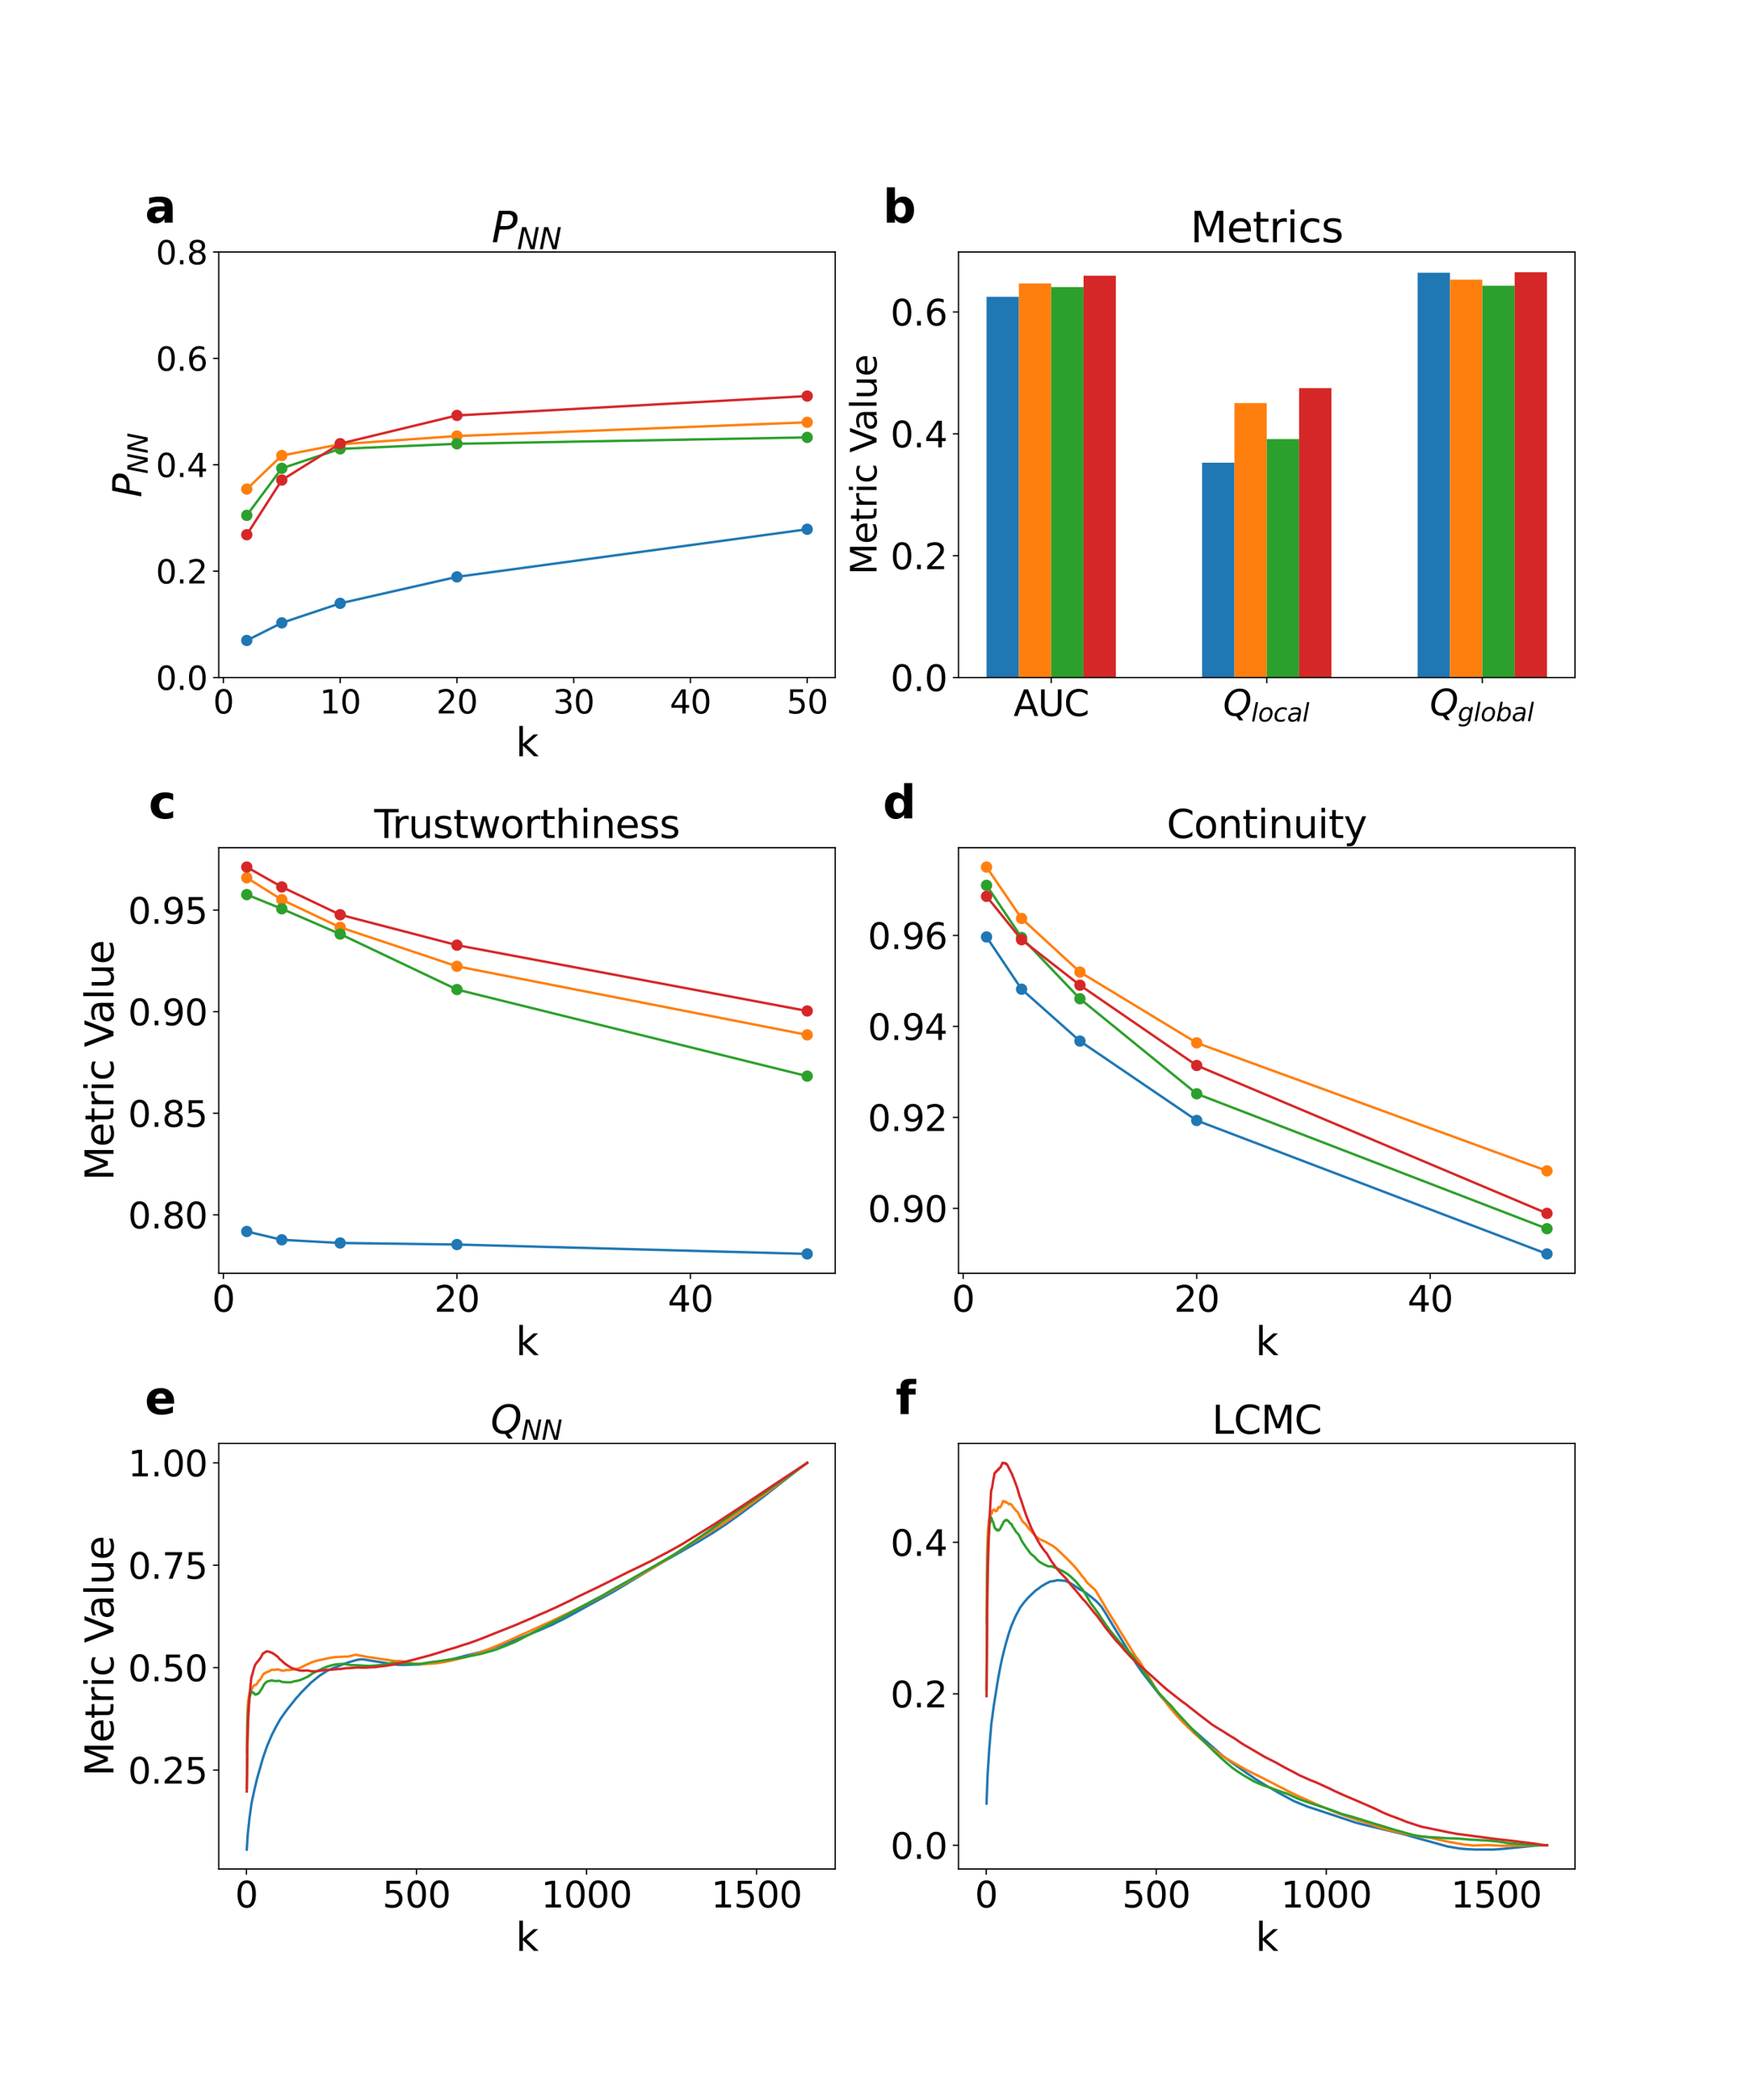 <?xml version="1.0" encoding="utf-8" standalone="no"?>
<!DOCTYPE svg PUBLIC "-//W3C//DTD SVG 1.1//EN"
  "http://www.w3.org/Graphics/SVG/1.1/DTD/svg11.dtd">
<svg xmlns:xlink="http://www.w3.org/1999/xlink" width="1080pt" height="1296pt" viewBox="0 0 1080 1296" xmlns="http://www.w3.org/2000/svg" version="1.1">
 <defs>
  <style type="text/css">*{stroke-linejoin: round; stroke-linecap: butt}</style>
 </defs>
 <g id="figure_1">
  <g id="patch_1">
   <path d="M 0 1296 
L 1080 1296 
L 1080 0 
L 0 0 
z
" style="fill: #ffffff"/>
  </g>
  <g id="axes_1">
   <g id="patch_2">
    <path d="M 135 418.131 
L 515.455 418.131 
L 515.455 155.52 
L 135 155.52 
z
" style="fill: #ffffff"/>
   </g>
   <g id="matplotlib.axis_1">
    <g id="xtick_1">
     <g id="line2d_1">
      <defs>
       <path id="mb7705f3daf" d="M 0 0 
L 0 3.5 
" style="stroke: #000000; stroke-width: 0.8"/>
      </defs>
      <g>
       <use xlink:href="#mb7705f3daf" x="137.882" y="418.131" style="stroke: #000000; stroke-width: 0.8"/>
      </g>
     </g>
     <g id="text_1">
      <!-- 0 -->
      <g transform="translate(131.52 440.327) scale(0.2 -0.2)">
       <defs>
        <path id="DejaVuSans-30" d="M 2034 4250 
Q 1547 4250 1301 3770 
Q 1056 3291 1056 2328 
Q 1056 1369 1301 889 
Q 1547 409 2034 409 
Q 2525 409 2770 889 
Q 3016 1369 3016 2328 
Q 3016 3291 2770 3770 
Q 2525 4250 2034 4250 
z
M 2034 4750 
Q 2819 4750 3233 4129 
Q 3647 3509 3647 2328 
Q 3647 1150 3233 529 
Q 2819 -91 2034 -91 
Q 1250 -91 836 529 
Q 422 1150 422 2328 
Q 422 3509 836 4129 
Q 1250 4750 2034 4750 
z
" transform="scale(0.016)"/>
       </defs>
       <use xlink:href="#DejaVuSans-30"/>
      </g>
     </g>
    </g>
    <g id="xtick_2">
     <g id="line2d_2">
      <g>
       <use xlink:href="#mb7705f3daf" x="209.938" y="418.131" style="stroke: #000000; stroke-width: 0.8"/>
      </g>
     </g>
     <g id="text_2">
      <!-- 10 -->
      <g transform="translate(197.213 440.327) scale(0.2 -0.2)">
       <defs>
        <path id="DejaVuSans-31" d="M 794 531 
L 1825 531 
L 1825 4091 
L 703 3866 
L 703 4441 
L 1819 4666 
L 2450 4666 
L 2450 531 
L 3481 531 
L 3481 0 
L 794 0 
L 794 531 
z
" transform="scale(0.016)"/>
       </defs>
       <use xlink:href="#DejaVuSans-31"/>
       <use xlink:href="#DejaVuSans-30" x="63.623"/>
      </g>
     </g>
    </g>
    <g id="xtick_3">
     <g id="line2d_3">
      <g>
       <use xlink:href="#mb7705f3daf" x="281.994" y="418.131" style="stroke: #000000; stroke-width: 0.8"/>
      </g>
     </g>
     <g id="text_3">
      <!-- 20 -->
      <g transform="translate(269.269 440.327) scale(0.2 -0.2)">
       <defs>
        <path id="DejaVuSans-32" d="M 1228 531 
L 3431 531 
L 3431 0 
L 469 0 
L 469 531 
Q 828 903 1448 1529 
Q 2069 2156 2228 2338 
Q 2531 2678 2651 2914 
Q 2772 3150 2772 3378 
Q 2772 3750 2511 3984 
Q 2250 4219 1831 4219 
Q 1534 4219 1204 4116 
Q 875 4013 500 3803 
L 500 4441 
Q 881 4594 1212 4672 
Q 1544 4750 1819 4750 
Q 2544 4750 2975 4387 
Q 3406 4025 3406 3419 
Q 3406 3131 3298 2873 
Q 3191 2616 2906 2266 
Q 2828 2175 2409 1742 
Q 1991 1309 1228 531 
z
" transform="scale(0.016)"/>
       </defs>
       <use xlink:href="#DejaVuSans-32"/>
       <use xlink:href="#DejaVuSans-30" x="63.623"/>
      </g>
     </g>
    </g>
    <g id="xtick_4">
     <g id="line2d_4">
      <g>
       <use xlink:href="#mb7705f3daf" x="354.05" y="418.131" style="stroke: #000000; stroke-width: 0.8"/>
      </g>
     </g>
     <g id="text_4">
      <!-- 30 -->
      <g transform="translate(341.325 440.327) scale(0.2 -0.2)">
       <defs>
        <path id="DejaVuSans-33" d="M 2597 2516 
Q 3050 2419 3304 2112 
Q 3559 1806 3559 1356 
Q 3559 666 3084 287 
Q 2609 -91 1734 -91 
Q 1441 -91 1130 -33 
Q 819 25 488 141 
L 488 750 
Q 750 597 1062 519 
Q 1375 441 1716 441 
Q 2309 441 2620 675 
Q 2931 909 2931 1356 
Q 2931 1769 2642 2001 
Q 2353 2234 1838 2234 
L 1294 2234 
L 1294 2753 
L 1863 2753 
Q 2328 2753 2575 2939 
Q 2822 3125 2822 3475 
Q 2822 3834 2567 4026 
Q 2313 4219 1838 4219 
Q 1578 4219 1281 4162 
Q 984 4106 628 3988 
L 628 4550 
Q 988 4650 1302 4700 
Q 1616 4750 1894 4750 
Q 2613 4750 3031 4423 
Q 3450 4097 3450 3541 
Q 3450 3153 3228 2886 
Q 3006 2619 2597 2516 
z
" transform="scale(0.016)"/>
       </defs>
       <use xlink:href="#DejaVuSans-33"/>
       <use xlink:href="#DejaVuSans-30" x="63.623"/>
      </g>
     </g>
    </g>
    <g id="xtick_5">
     <g id="line2d_5">
      <g>
       <use xlink:href="#mb7705f3daf" x="426.105" y="418.131" style="stroke: #000000; stroke-width: 0.8"/>
      </g>
     </g>
     <g id="text_5">
      <!-- 40 -->
      <g transform="translate(413.38 440.327) scale(0.2 -0.2)">
       <defs>
        <path id="DejaVuSans-34" d="M 2419 4116 
L 825 1625 
L 2419 1625 
L 2419 4116 
z
M 2253 4666 
L 3047 4666 
L 3047 1625 
L 3713 1625 
L 3713 1100 
L 3047 1100 
L 3047 0 
L 2419 0 
L 2419 1100 
L 313 1100 
L 313 1709 
L 2253 4666 
z
" transform="scale(0.016)"/>
       </defs>
       <use xlink:href="#DejaVuSans-34"/>
       <use xlink:href="#DejaVuSans-30" x="63.623"/>
      </g>
     </g>
    </g>
    <g id="xtick_6">
     <g id="line2d_6">
      <g>
       <use xlink:href="#mb7705f3daf" x="498.161" y="418.131" style="stroke: #000000; stroke-width: 0.8"/>
      </g>
     </g>
     <g id="text_6">
      <!-- 50 -->
      <g transform="translate(485.436 440.327) scale(0.2 -0.2)">
       <defs>
        <path id="DejaVuSans-35" d="M 691 4666 
L 3169 4666 
L 3169 4134 
L 1269 4134 
L 1269 2991 
Q 1406 3038 1543 3061 
Q 1681 3084 1819 3084 
Q 2600 3084 3056 2656 
Q 3513 2228 3513 1497 
Q 3513 744 3044 326 
Q 2575 -91 1722 -91 
Q 1428 -91 1123 -41 
Q 819 9 494 109 
L 494 744 
Q 775 591 1075 516 
Q 1375 441 1709 441 
Q 2250 441 2565 725 
Q 2881 1009 2881 1497 
Q 2881 1984 2565 2268 
Q 2250 2553 1709 2553 
Q 1456 2553 1204 2497 
Q 953 2441 691 2322 
L 691 4666 
z
" transform="scale(0.016)"/>
       </defs>
       <use xlink:href="#DejaVuSans-35"/>
       <use xlink:href="#DejaVuSans-30" x="63.623"/>
      </g>
     </g>
    </g>
    <g id="text_7">
     <!-- k -->
     <g transform="translate(318.279 466.723) scale(0.24 -0.24)">
      <defs>
       <path id="DejaVuSans-6b" d="M 581 4863 
L 1159 4863 
L 1159 1991 
L 2875 3500 
L 3609 3500 
L 1753 1863 
L 3688 0 
L 2938 0 
L 1159 1709 
L 1159 0 
L 581 0 
L 581 4863 
z
" transform="scale(0.016)"/>
      </defs>
      <use xlink:href="#DejaVuSans-6b"/>
     </g>
    </g>
   </g>
   <g id="matplotlib.axis_2">
    <g id="ytick_1">
     <g id="line2d_7">
      <defs>
       <path id="m934d6f3758" d="M 0 0 
L -3.5 0 
" style="stroke: #000000; stroke-width: 0.8"/>
      </defs>
      <g>
       <use xlink:href="#m934d6f3758" x="135" y="418.131" style="stroke: #000000; stroke-width: 0.8"/>
      </g>
     </g>
     <g id="text_8">
      <!-- 0.0 -->
      <g transform="translate(96.194 425.729) scale(0.2 -0.2)">
       <defs>
        <path id="DejaVuSans-2e" d="M 684 794 
L 1344 794 
L 1344 0 
L 684 0 
L 684 794 
z
" transform="scale(0.016)"/>
       </defs>
       <use xlink:href="#DejaVuSans-30"/>
       <use xlink:href="#DejaVuSans-2e" x="63.623"/>
       <use xlink:href="#DejaVuSans-30" x="95.41"/>
      </g>
     </g>
    </g>
    <g id="ytick_2">
     <g id="line2d_8">
      <g>
       <use xlink:href="#m934d6f3758" x="135" y="352.478" style="stroke: #000000; stroke-width: 0.8"/>
      </g>
     </g>
     <g id="text_9">
      <!-- 0.2 -->
      <g transform="translate(96.194 360.076) scale(0.2 -0.2)">
       <use xlink:href="#DejaVuSans-30"/>
       <use xlink:href="#DejaVuSans-2e" x="63.623"/>
       <use xlink:href="#DejaVuSans-32" x="95.41"/>
      </g>
     </g>
    </g>
    <g id="ytick_3">
     <g id="line2d_9">
      <g>
       <use xlink:href="#m934d6f3758" x="135" y="286.825" style="stroke: #000000; stroke-width: 0.8"/>
      </g>
     </g>
     <g id="text_10">
      <!-- 0.4 -->
      <g transform="translate(96.194 294.424) scale(0.2 -0.2)">
       <use xlink:href="#DejaVuSans-30"/>
       <use xlink:href="#DejaVuSans-2e" x="63.623"/>
       <use xlink:href="#DejaVuSans-34" x="95.41"/>
      </g>
     </g>
    </g>
    <g id="ytick_4">
     <g id="line2d_10">
      <g>
       <use xlink:href="#m934d6f3758" x="135" y="221.173" style="stroke: #000000; stroke-width: 0.8"/>
      </g>
     </g>
     <g id="text_11">
      <!-- 0.6 -->
      <g transform="translate(96.194 228.771) scale(0.2 -0.2)">
       <defs>
        <path id="DejaVuSans-36" d="M 2113 2584 
Q 1688 2584 1439 2293 
Q 1191 2003 1191 1497 
Q 1191 994 1439 701 
Q 1688 409 2113 409 
Q 2538 409 2786 701 
Q 3034 994 3034 1497 
Q 3034 2003 2786 2293 
Q 2538 2584 2113 2584 
z
M 3366 4563 
L 3366 3988 
Q 3128 4100 2886 4159 
Q 2644 4219 2406 4219 
Q 1781 4219 1451 3797 
Q 1122 3375 1075 2522 
Q 1259 2794 1537 2939 
Q 1816 3084 2150 3084 
Q 2853 3084 3261 2657 
Q 3669 2231 3669 1497 
Q 3669 778 3244 343 
Q 2819 -91 2113 -91 
Q 1303 -91 875 529 
Q 447 1150 447 2328 
Q 447 3434 972 4092 
Q 1497 4750 2381 4750 
Q 2619 4750 2861 4703 
Q 3103 4656 3366 4563 
z
" transform="scale(0.016)"/>
       </defs>
       <use xlink:href="#DejaVuSans-30"/>
       <use xlink:href="#DejaVuSans-2e" x="63.623"/>
       <use xlink:href="#DejaVuSans-36" x="95.41"/>
      </g>
     </g>
    </g>
    <g id="ytick_5">
     <g id="line2d_11">
      <g>
       <use xlink:href="#m934d6f3758" x="135" y="155.52" style="stroke: #000000; stroke-width: 0.8"/>
      </g>
     </g>
     <g id="text_12">
      <!-- 0.8 -->
      <g transform="translate(96.194 163.118) scale(0.2 -0.2)">
       <defs>
        <path id="DejaVuSans-38" d="M 2034 2216 
Q 1584 2216 1326 1975 
Q 1069 1734 1069 1313 
Q 1069 891 1326 650 
Q 1584 409 2034 409 
Q 2484 409 2743 651 
Q 3003 894 3003 1313 
Q 3003 1734 2745 1975 
Q 2488 2216 2034 2216 
z
M 1403 2484 
Q 997 2584 770 2862 
Q 544 3141 544 3541 
Q 544 4100 942 4425 
Q 1341 4750 2034 4750 
Q 2731 4750 3128 4425 
Q 3525 4100 3525 3541 
Q 3525 3141 3298 2862 
Q 3072 2584 2669 2484 
Q 3125 2378 3379 2068 
Q 3634 1759 3634 1313 
Q 3634 634 3220 271 
Q 2806 -91 2034 -91 
Q 1263 -91 848 271 
Q 434 634 434 1313 
Q 434 1759 690 2068 
Q 947 2378 1403 2484 
z
M 1172 3481 
Q 1172 3119 1398 2916 
Q 1625 2713 2034 2713 
Q 2441 2713 2670 2916 
Q 2900 3119 2900 3481 
Q 2900 3844 2670 4047 
Q 2441 4250 2034 4250 
Q 1625 4250 1398 4047 
Q 1172 3844 1172 3481 
z
" transform="scale(0.016)"/>
       </defs>
       <use xlink:href="#DejaVuSans-30"/>
       <use xlink:href="#DejaVuSans-2e" x="63.623"/>
       <use xlink:href="#DejaVuSans-38" x="95.41"/>
      </g>
     </g>
    </g>
    <g id="text_13">
     <!-- $P_{NN}$ -->
     <g transform="translate(87.203 306.985) rotate(-90) scale(0.24 -0.24)">
      <defs>
       <path id="DejaVuSans-Oblique-50" d="M 1081 4666 
L 2541 4666 
Q 3178 4666 3512 4369 
Q 3847 4072 3847 3500 
Q 3847 2731 3353 2303 
Q 2859 1875 1966 1875 
L 1172 1875 
L 806 0 
L 172 0 
L 1081 4666 
z
M 1613 4147 
L 1275 2394 
L 2069 2394 
Q 2606 2394 2893 2669 
Q 3181 2944 3181 3456 
Q 3181 3784 2986 3965 
Q 2791 4147 2438 4147 
L 1613 4147 
z
" transform="scale(0.016)"/>
       <path id="DejaVuSans-Oblique-4e" d="M 1081 4666 
L 1931 4666 
L 3219 666 
L 4000 4666 
L 4616 4666 
L 3706 0 
L 2853 0 
L 1569 4025 
L 788 0 
L 172 0 
L 1081 4666 
z
" transform="scale(0.016)"/>
      </defs>
      <use xlink:href="#DejaVuSans-Oblique-50" transform="translate(0 0.094)"/>
      <use xlink:href="#DejaVuSans-Oblique-4e" transform="translate(60.303 -16.312) scale(0.7)"/>
      <use xlink:href="#DejaVuSans-Oblique-4e" transform="translate(112.666 -16.312) scale(0.7)"/>
     </g>
    </g>
   </g>
   <g id="line2d_12">
    <path d="M 152.293 395.252 
L 173.91 384.389 
L 209.938 372.353 
L 281.994 356.009 
L 498.161 326.627 
" clip-path="url(#p54b2c7bd82)" style="fill: none; stroke: #1f77b4; stroke-width: 1.5; stroke-linecap: square"/>
    <defs>
     <path id="mfebd1aeb54" d="M 0 3 
C 0.796 3 1.559 2.684 2.121 2.121 
C 2.684 1.559 3 0.796 3 0 
C 3 -0.796 2.684 -1.559 2.121 -2.121 
C 1.559 -2.684 0.796 -3 0 -3 
C -0.796 -3 -1.559 -2.684 -2.121 -2.121 
C -2.684 -1.559 -3 -0.796 -3 0 
C -3 0.796 -2.684 1.559 -2.121 2.121 
C -1.559 2.684 -0.796 3 0 3 
z
" style="stroke: #1f77b4"/>
    </defs>
    <g clip-path="url(#p54b2c7bd82)">
     <use xlink:href="#mfebd1aeb54" x="152.293" y="395.252" style="fill: #1f77b4; stroke: #1f77b4"/>
     <use xlink:href="#mfebd1aeb54" x="173.91" y="384.389" style="fill: #1f77b4; stroke: #1f77b4"/>
     <use xlink:href="#mfebd1aeb54" x="209.938" y="372.353" style="fill: #1f77b4; stroke: #1f77b4"/>
     <use xlink:href="#mfebd1aeb54" x="281.994" y="356.009" style="fill: #1f77b4; stroke: #1f77b4"/>
     <use xlink:href="#mfebd1aeb54" x="498.161" y="326.627" style="fill: #1f77b4; stroke: #1f77b4"/>
    </g>
   </g>
   <g id="line2d_13">
    <path d="M 152.293 301.846 
L 173.91 281.135 
L 209.938 274.172 
L 281.994 269.079 
L 498.161 260.624 
" clip-path="url(#p54b2c7bd82)" style="fill: none; stroke: #ff7f0e; stroke-width: 1.5; stroke-linecap: square"/>
    <defs>
     <path id="m72691806e8" d="M 0 3 
C 0.796 3 1.559 2.684 2.121 2.121 
C 2.684 1.559 3 0.796 3 0 
C 3 -0.796 2.684 -1.559 2.121 -2.121 
C 1.559 -2.684 0.796 -3 0 -3 
C -0.796 -3 -1.559 -2.684 -2.121 -2.121 
C -2.684 -1.559 -3 -0.796 -3 0 
C -3 0.796 -2.684 1.559 -2.121 2.121 
C -1.559 2.684 -0.796 3 0 3 
z
" style="stroke: #ff7f0e"/>
    </defs>
    <g clip-path="url(#p54b2c7bd82)">
     <use xlink:href="#m72691806e8" x="152.293" y="301.846" style="fill: #ff7f0e; stroke: #ff7f0e"/>
     <use xlink:href="#m72691806e8" x="173.91" y="281.135" style="fill: #ff7f0e; stroke: #ff7f0e"/>
     <use xlink:href="#m72691806e8" x="209.938" y="274.172" style="fill: #ff7f0e; stroke: #ff7f0e"/>
     <use xlink:href="#m72691806e8" x="281.994" y="269.079" style="fill: #ff7f0e; stroke: #ff7f0e"/>
     <use xlink:href="#m72691806e8" x="498.161" y="260.624" style="fill: #ff7f0e; stroke: #ff7f0e"/>
    </g>
   </g>
   <g id="line2d_14">
    <path d="M 152.293 318.06 
L 173.91 289.014 
L 209.938 277.017 
L 281.994 273.884 
L 498.161 269.931 
" clip-path="url(#p54b2c7bd82)" style="fill: none; stroke: #2ca02c; stroke-width: 1.5; stroke-linecap: square"/>
    <defs>
     <path id="med3d99ac22" d="M 0 3 
C 0.796 3 1.559 2.684 2.121 2.121 
C 2.684 1.559 3 0.796 3 0 
C 3 -0.796 2.684 -1.559 2.121 -2.121 
C 1.559 -2.684 0.796 -3 0 -3 
C -0.796 -3 -1.559 -2.684 -2.121 -2.121 
C -2.684 -1.559 -3 -0.796 -3 0 
C -3 0.796 -2.684 1.559 -2.121 2.121 
C -1.559 2.684 -0.796 3 0 3 
z
" style="stroke: #2ca02c"/>
    </defs>
    <g clip-path="url(#p54b2c7bd82)">
     <use xlink:href="#med3d99ac22" x="152.293" y="318.06" style="fill: #2ca02c; stroke: #2ca02c"/>
     <use xlink:href="#med3d99ac22" x="173.91" y="289.014" style="fill: #2ca02c; stroke: #2ca02c"/>
     <use xlink:href="#med3d99ac22" x="209.938" y="277.017" style="fill: #2ca02c; stroke: #2ca02c"/>
     <use xlink:href="#med3d99ac22" x="281.994" y="273.884" style="fill: #2ca02c; stroke: #2ca02c"/>
     <use xlink:href="#med3d99ac22" x="498.161" y="269.931" style="fill: #2ca02c; stroke: #2ca02c"/>
    </g>
   </g>
   <g id="line2d_15">
    <path d="M 152.293 329.997 
L 173.91 296.255 
L 209.938 273.794 
L 281.994 256.376 
L 498.161 244.418 
" clip-path="url(#p54b2c7bd82)" style="fill: none; stroke: #d62728; stroke-width: 1.5; stroke-linecap: square"/>
    <defs>
     <path id="mb124eaa721" d="M 0 3 
C 0.796 3 1.559 2.684 2.121 2.121 
C 2.684 1.559 3 0.796 3 0 
C 3 -0.796 2.684 -1.559 2.121 -2.121 
C 1.559 -2.684 0.796 -3 0 -3 
C -0.796 -3 -1.559 -2.684 -2.121 -2.121 
C -2.684 -1.559 -3 -0.796 -3 0 
C -3 0.796 -2.684 1.559 -2.121 2.121 
C -1.559 2.684 -0.796 3 0 3 
z
" style="stroke: #d62728"/>
    </defs>
    <g clip-path="url(#p54b2c7bd82)">
     <use xlink:href="#mb124eaa721" x="152.293" y="329.997" style="fill: #d62728; stroke: #d62728"/>
     <use xlink:href="#mb124eaa721" x="173.91" y="296.255" style="fill: #d62728; stroke: #d62728"/>
     <use xlink:href="#mb124eaa721" x="209.938" y="273.794" style="fill: #d62728; stroke: #d62728"/>
     <use xlink:href="#mb124eaa721" x="281.994" y="256.376" style="fill: #d62728; stroke: #d62728"/>
     <use xlink:href="#mb124eaa721" x="498.161" y="244.418" style="fill: #d62728; stroke: #d62728"/>
    </g>
   </g>
   <g id="patch_3">
    <path d="M 135 418.131 
L 135 155.52 
" style="fill: none; stroke: #000000; stroke-width: 0.8; stroke-linejoin: miter; stroke-linecap: square"/>
   </g>
   <g id="patch_4">
    <path d="M 515.455 418.131 
L 515.455 155.52 
" style="fill: none; stroke: #000000; stroke-width: 0.8; stroke-linejoin: miter; stroke-linecap: square"/>
   </g>
   <g id="patch_5">
    <path d="M 135 418.131 
L 515.455 418.131 
" style="fill: none; stroke: #000000; stroke-width: 0.8; stroke-linejoin: miter; stroke-linecap: square"/>
   </g>
   <g id="patch_6">
    <path d="M 135 155.52 
L 515.455 155.52 
" style="fill: none; stroke: #000000; stroke-width: 0.8; stroke-linejoin: miter; stroke-linecap: square"/>
   </g>
   <g id="text_14">
    <!-- a -->
    <g transform="translate(89.473 137.404) scale(0.28 -0.28)">
     <defs>
      <path id="DejaVuSans-Bold-61" d="M 2106 1575 
Q 1756 1575 1579 1456 
Q 1403 1338 1403 1106 
Q 1403 894 1545 773 
Q 1688 653 1941 653 
Q 2256 653 2472 879 
Q 2688 1106 2688 1447 
L 2688 1575 
L 2106 1575 
z
M 3816 1997 
L 3816 0 
L 2688 0 
L 2688 519 
Q 2463 200 2181 54 
Q 1900 -91 1497 -91 
Q 953 -91 614 226 
Q 275 544 275 1050 
Q 275 1666 698 1953 
Q 1122 2241 2028 2241 
L 2688 2241 
L 2688 2328 
Q 2688 2594 2478 2717 
Q 2269 2841 1825 2841 
Q 1466 2841 1156 2769 
Q 847 2697 581 2553 
L 581 3406 
Q 941 3494 1303 3539 
Q 1666 3584 2028 3584 
Q 2975 3584 3395 3211 
Q 3816 2838 3816 1997 
z
" transform="scale(0.016)"/>
     </defs>
     <use xlink:href="#DejaVuSans-Bold-61"/>
    </g>
   </g>
   <g id="text_15">
    <!-- $P_{NN}$ -->
    <g transform="translate(303.387 149.52) scale(0.26 -0.26)">
     <use xlink:href="#DejaVuSans-Oblique-50" transform="translate(0 0.094)"/>
     <use xlink:href="#DejaVuSans-Oblique-4e" transform="translate(60.303 -16.312) scale(0.7)"/>
     <use xlink:href="#DejaVuSans-Oblique-4e" transform="translate(112.666 -16.312) scale(0.7)"/>
    </g>
   </g>
  </g>
  <g id="axes_2">
   <g id="patch_7">
    <path d="M 591.545 418.131 
L 972 418.131 
L 972 155.52 
L 591.545 155.52 
z
" style="fill: #ffffff"/>
   </g>
   <g id="patch_8">
    <path d="M 608.839 418.131 
L 628.793 418.131 
L 628.793 183.202 
L 608.839 183.202 
z
" clip-path="url(#p980ebcb819)" style="fill: #1f77b4"/>
   </g>
   <g id="patch_9">
    <path d="M 741.865 418.131 
L 761.819 418.131 
L 761.819 285.56 
L 741.865 285.56 
z
" clip-path="url(#p980ebcb819)" style="fill: #1f77b4"/>
   </g>
   <g id="patch_10">
    <path d="M 874.891 418.131 
L 894.845 418.131 
L 894.845 168.31 
L 874.891 168.31 
z
" clip-path="url(#p980ebcb819)" style="fill: #1f77b4"/>
   </g>
   <g id="patch_11">
    <path d="M 628.793 418.131 
L 648.747 418.131 
L 648.747 174.941 
L 628.793 174.941 
z
" clip-path="url(#p980ebcb819)" style="fill: #ff7f0e"/>
   </g>
   <g id="patch_12">
    <path d="M 761.819 418.131 
L 781.773 418.131 
L 781.773 248.743 
L 761.819 248.743 
z
" clip-path="url(#p980ebcb819)" style="fill: #ff7f0e"/>
   </g>
   <g id="patch_13">
    <path d="M 894.845 418.131 
L 914.799 418.131 
L 914.799 172.6 
L 894.845 172.6 
z
" clip-path="url(#p980ebcb819)" style="fill: #ff7f0e"/>
   </g>
   <g id="patch_14">
    <path d="M 648.747 418.131 
L 668.701 418.131 
L 668.701 177.165 
L 648.747 177.165 
z
" clip-path="url(#p980ebcb819)" style="fill: #2ca02c"/>
   </g>
   <g id="patch_15">
    <path d="M 781.773 418.131 
L 801.727 418.131 
L 801.727 270.991 
L 781.773 270.991 
z
" clip-path="url(#p980ebcb819)" style="fill: #2ca02c"/>
   </g>
   <g id="patch_16">
    <path d="M 914.799 418.131 
L 934.753 418.131 
L 934.753 176.342 
L 914.799 176.342 
z
" clip-path="url(#p980ebcb819)" style="fill: #2ca02c"/>
   </g>
   <g id="patch_17">
    <path d="M 668.701 418.131 
L 688.654 418.131 
L 688.654 170.152 
L 668.701 170.152 
z
" clip-path="url(#p980ebcb819)" style="fill: #d62728"/>
   </g>
   <g id="patch_18">
    <path d="M 801.727 418.131 
L 821.681 418.131 
L 821.681 239.536 
L 801.727 239.536 
z
" clip-path="url(#p980ebcb819)" style="fill: #d62728"/>
   </g>
   <g id="patch_19">
    <path d="M 934.753 418.131 
L 954.707 418.131 
L 954.707 168.025 
L 934.753 168.025 
z
" clip-path="url(#p980ebcb819)" style="fill: #d62728"/>
   </g>
   <g id="matplotlib.axis_3">
    <g id="xtick_7">
     <g id="line2d_16">
      <g>
       <use xlink:href="#mb7705f3daf" x="648.747" y="418.131" style="stroke: #000000; stroke-width: 0.8"/>
      </g>
     </g>
     <g id="text_16">
      <!-- AUC -->
      <g transform="translate(625.49 441.847) scale(0.22 -0.22)">
       <defs>
        <path id="DejaVuSans-41" d="M 2188 4044 
L 1331 1722 
L 3047 1722 
L 2188 4044 
z
M 1831 4666 
L 2547 4666 
L 4325 0 
L 3669 0 
L 3244 1197 
L 1141 1197 
L 716 0 
L 50 0 
L 1831 4666 
z
" transform="scale(0.016)"/>
        <path id="DejaVuSans-55" d="M 556 4666 
L 1191 4666 
L 1191 1831 
Q 1191 1081 1462 751 
Q 1734 422 2344 422 
Q 2950 422 3222 751 
Q 3494 1081 3494 1831 
L 3494 4666 
L 4128 4666 
L 4128 1753 
Q 4128 841 3676 375 
Q 3225 -91 2344 -91 
Q 1459 -91 1007 375 
Q 556 841 556 1753 
L 556 4666 
z
" transform="scale(0.016)"/>
        <path id="DejaVuSans-43" d="M 4122 4306 
L 4122 3641 
Q 3803 3938 3442 4084 
Q 3081 4231 2675 4231 
Q 1875 4231 1450 3742 
Q 1025 3253 1025 2328 
Q 1025 1406 1450 917 
Q 1875 428 2675 428 
Q 3081 428 3442 575 
Q 3803 722 4122 1019 
L 4122 359 
Q 3791 134 3420 21 
Q 3050 -91 2638 -91 
Q 1578 -91 968 557 
Q 359 1206 359 2328 
Q 359 3453 968 4101 
Q 1578 4750 2638 4750 
Q 3056 4750 3426 4639 
Q 3797 4528 4122 4306 
z
" transform="scale(0.016)"/>
       </defs>
       <use xlink:href="#DejaVuSans-41"/>
       <use xlink:href="#DejaVuSans-55" x="68.408"/>
       <use xlink:href="#DejaVuSans-43" x="141.602"/>
      </g>
     </g>
    </g>
    <g id="xtick_8">
     <g id="line2d_17">
      <g>
       <use xlink:href="#mb7705f3daf" x="781.773" y="418.131" style="stroke: #000000; stroke-width: 0.8"/>
      </g>
     </g>
     <g id="text_17">
      <!-- $Q_{local}$ -->
      <g transform="translate(754.823 441.847) scale(0.22 -0.22)">
       <defs>
        <path id="DejaVuSans-Oblique-51" d="M 2309 -84 
Q 2275 -88 2237 -89 
Q 2200 -91 2125 -91 
Q 1250 -91 756 411 
Q 263 913 263 1797 
Q 263 2319 452 2844 
Q 641 3369 978 3788 
Q 1369 4269 1858 4509 
Q 2347 4750 2938 4750 
Q 3794 4750 4287 4245 
Q 4781 3741 4781 2869 
Q 4781 1928 4265 1147 
Q 3750 366 2919 44 
L 3553 -825 
L 2847 -825 
L 2309 -84 
z
M 2919 4238 
Q 2400 4238 2003 3986 
Q 1606 3734 1313 3219 
Q 1125 2891 1026 2522 
Q 928 2153 928 1778 
Q 928 1128 1239 775 
Q 1550 422 2119 422 
Q 2631 422 3032 676 
Q 3434 931 3719 1434 
Q 3909 1772 4009 2142 
Q 4109 2513 4109 2881 
Q 4109 3528 3796 3883 
Q 3484 4238 2919 4238 
z
" transform="scale(0.016)"/>
        <path id="DejaVuSans-Oblique-6c" d="M 1172 4863 
L 1747 4863 
L 800 0 
L 225 0 
L 1172 4863 
z
" transform="scale(0.016)"/>
        <path id="DejaVuSans-Oblique-6f" d="M 1625 -91 
Q 1009 -91 651 289 
Q 294 669 294 1325 
Q 294 1706 417 2101 
Q 541 2497 738 2766 
Q 1047 3184 1428 3384 
Q 1809 3584 2291 3584 
Q 2888 3584 3255 3212 
Q 3622 2841 3622 2241 
Q 3622 1825 3500 1412 
Q 3378 1000 3181 728 
Q 2875 309 2494 109 
Q 2113 -91 1625 -91 
z
M 891 1344 
Q 891 869 1089 633 
Q 1288 397 1691 397 
Q 2269 397 2648 901 
Q 3028 1406 3028 2181 
Q 3028 2634 2825 2865 
Q 2622 3097 2228 3097 
Q 1903 3097 1650 2945 
Q 1397 2794 1197 2484 
Q 1050 2253 970 1956 
Q 891 1659 891 1344 
z
" transform="scale(0.016)"/>
        <path id="DejaVuSans-Oblique-63" d="M 3431 3366 
L 3316 2797 
Q 3109 2947 2876 3022 
Q 2644 3097 2394 3097 
Q 2119 3097 1870 3000 
Q 1622 2903 1453 2725 
Q 1184 2453 1037 2087 
Q 891 1722 891 1331 
Q 891 859 1127 628 
Q 1363 397 1844 397 
Q 2081 397 2348 469 
Q 2616 541 2906 684 
L 2797 116 
Q 2547 13 2283 -39 
Q 2019 -91 1741 -91 
Q 1044 -91 669 257 
Q 294 606 294 1253 
Q 294 1797 489 2255 
Q 684 2713 1069 3078 
Q 1331 3328 1684 3456 
Q 2038 3584 2456 3584 
Q 2700 3584 2940 3529 
Q 3181 3475 3431 3366 
z
" transform="scale(0.016)"/>
        <path id="DejaVuSans-Oblique-61" d="M 3438 1997 
L 3047 0 
L 2472 0 
L 2578 531 
Q 2325 219 2001 64 
Q 1678 -91 1281 -91 
Q 834 -91 548 182 
Q 263 456 263 884 
Q 263 1497 752 1853 
Q 1241 2209 2100 2209 
L 2900 2209 
L 2931 2363 
Q 2938 2388 2941 2417 
Q 2944 2447 2944 2509 
Q 2944 2788 2717 2942 
Q 2491 3097 2081 3097 
Q 1800 3097 1504 3025 
Q 1209 2953 897 2809 
L 997 3341 
Q 1322 3463 1633 3523 
Q 1944 3584 2234 3584 
Q 2853 3584 3176 3315 
Q 3500 3047 3500 2534 
Q 3500 2431 3484 2292 
Q 3469 2153 3438 1997 
z
M 2816 1759 
L 2241 1759 
Q 1534 1759 1195 1570 
Q 856 1381 856 984 
Q 856 709 1029 553 
Q 1203 397 1509 397 
Q 1978 397 2328 733 
Q 2678 1069 2791 1631 
L 2816 1759 
z
" transform="scale(0.016)"/>
       </defs>
       <use xlink:href="#DejaVuSans-Oblique-51" transform="translate(0 0.781)"/>
       <use xlink:href="#DejaVuSans-Oblique-6c" transform="translate(78.711 -15.625) scale(0.7)"/>
       <use xlink:href="#DejaVuSans-Oblique-6f" transform="translate(98.159 -15.625) scale(0.7)"/>
       <use xlink:href="#DejaVuSans-Oblique-63" transform="translate(140.986 -15.625) scale(0.7)"/>
       <use xlink:href="#DejaVuSans-Oblique-61" transform="translate(179.473 -15.625) scale(0.7)"/>
       <use xlink:href="#DejaVuSans-Oblique-6c" transform="translate(222.368 -15.625) scale(0.7)"/>
      </g>
     </g>
    </g>
    <g id="xtick_9">
     <g id="line2d_18">
      <g>
       <use xlink:href="#mb7705f3daf" x="914.799" y="418.131" style="stroke: #000000; stroke-width: 0.8"/>
      </g>
     </g>
     <g id="text_18">
      <!-- $Q_{global}$ -->
      <g transform="translate(882.349 441.631) scale(0.22 -0.22)">
       <defs>
        <path id="DejaVuSans-Oblique-67" d="M 3816 3500 
L 3219 434 
Q 3047 -456 2561 -893 
Q 2075 -1331 1253 -1331 
Q 950 -1331 690 -1286 
Q 431 -1241 206 -1147 
L 313 -588 
Q 525 -725 762 -790 
Q 1000 -856 1269 -856 
Q 1816 -856 2167 -557 
Q 2519 -259 2631 300 
L 2681 563 
Q 2441 288 2122 144 
Q 1803 0 1434 0 
Q 903 0 598 351 
Q 294 703 294 1319 
Q 294 1803 478 2267 
Q 663 2731 997 3091 
Q 1219 3328 1514 3456 
Q 1809 3584 2131 3584 
Q 2484 3584 2746 3420 
Q 3009 3256 3138 2956 
L 3238 3500 
L 3816 3500 
z
M 2950 2216 
Q 2950 2641 2750 2872 
Q 2550 3103 2181 3103 
Q 1953 3103 1747 3012 
Q 1541 2922 1394 2759 
Q 1156 2491 1023 2127 
Q 891 1763 891 1375 
Q 891 944 1092 712 
Q 1294 481 1672 481 
Q 2219 481 2584 976 
Q 2950 1472 2950 2216 
z
" transform="scale(0.016)"/>
        <path id="DejaVuSans-Oblique-62" d="M 3169 2138 
Q 3169 2591 2961 2847 
Q 2753 3103 2388 3103 
Q 2122 3103 1889 2973 
Q 1656 2844 1484 2597 
Q 1303 2338 1198 1995 
Q 1094 1653 1094 1313 
Q 1094 881 1298 636 
Q 1503 391 1863 391 
Q 2134 391 2365 517 
Q 2597 644 2772 891 
Q 2950 1147 3059 1487 
Q 3169 1828 3169 2138 
z
M 1381 2969 
Q 1594 3256 1914 3420 
Q 2234 3584 2584 3584 
Q 3122 3584 3439 3221 
Q 3756 2859 3756 2241 
Q 3756 1734 3570 1259 
Q 3384 784 3041 416 
Q 2816 172 2522 40 
Q 2228 -91 1906 -91 
Q 1566 -91 1316 65 
Q 1066 222 909 531 
L 806 0 
L 231 0 
L 1178 4863 
L 1753 4863 
L 1381 2969 
z
" transform="scale(0.016)"/>
       </defs>
       <use xlink:href="#DejaVuSans-Oblique-51" transform="translate(0 0.781)"/>
       <use xlink:href="#DejaVuSans-Oblique-67" transform="translate(78.711 -15.625) scale(0.7)"/>
       <use xlink:href="#DejaVuSans-Oblique-6c" transform="translate(123.145 -15.625) scale(0.7)"/>
       <use xlink:href="#DejaVuSans-Oblique-6f" transform="translate(142.593 -15.625) scale(0.7)"/>
       <use xlink:href="#DejaVuSans-Oblique-62" transform="translate(185.42 -15.625) scale(0.7)"/>
       <use xlink:href="#DejaVuSans-Oblique-61" transform="translate(229.854 -15.625) scale(0.7)"/>
       <use xlink:href="#DejaVuSans-Oblique-6c" transform="translate(272.749 -15.625) scale(0.7)"/>
      </g>
     </g>
    </g>
   </g>
   <g id="matplotlib.axis_4">
    <g id="ytick_6">
     <g id="line2d_19">
      <g>
       <use xlink:href="#m934d6f3758" x="591.545" y="418.131" style="stroke: #000000; stroke-width: 0.8"/>
      </g>
     </g>
     <g id="text_19">
      <!-- 0.0 -->
      <g transform="translate(549.559 426.489) scale(0.22 -0.22)">
       <use xlink:href="#DejaVuSans-30"/>
       <use xlink:href="#DejaVuSans-2e" x="63.623"/>
       <use xlink:href="#DejaVuSans-30" x="95.41"/>
      </g>
     </g>
    </g>
    <g id="ytick_7">
     <g id="line2d_20">
      <g>
       <use xlink:href="#m934d6f3758" x="591.545" y="342.925" style="stroke: #000000; stroke-width: 0.8"/>
      </g>
     </g>
     <g id="text_20">
      <!-- 0.2 -->
      <g transform="translate(549.559 351.283) scale(0.22 -0.22)">
       <use xlink:href="#DejaVuSans-30"/>
       <use xlink:href="#DejaVuSans-2e" x="63.623"/>
       <use xlink:href="#DejaVuSans-32" x="95.41"/>
      </g>
     </g>
    </g>
    <g id="ytick_8">
     <g id="line2d_21">
      <g>
       <use xlink:href="#m934d6f3758" x="591.545" y="267.719" style="stroke: #000000; stroke-width: 0.8"/>
      </g>
     </g>
     <g id="text_21">
      <!-- 0.4 -->
      <g transform="translate(549.559 276.078) scale(0.22 -0.22)">
       <use xlink:href="#DejaVuSans-30"/>
       <use xlink:href="#DejaVuSans-2e" x="63.623"/>
       <use xlink:href="#DejaVuSans-34" x="95.41"/>
      </g>
     </g>
    </g>
    <g id="ytick_9">
     <g id="line2d_22">
      <g>
       <use xlink:href="#m934d6f3758" x="591.545" y="192.514" style="stroke: #000000; stroke-width: 0.8"/>
      </g>
     </g>
     <g id="text_22">
      <!-- 0.6 -->
      <g transform="translate(549.559 200.872) scale(0.22 -0.22)">
       <use xlink:href="#DejaVuSans-30"/>
       <use xlink:href="#DejaVuSans-2e" x="63.623"/>
       <use xlink:href="#DejaVuSans-36" x="95.41"/>
      </g>
     </g>
    </g>
    <g id="text_23">
     <!-- Metric Value -->
     <g transform="translate(540.983 354.728) rotate(-90) scale(0.22 -0.22)">
      <defs>
       <path id="DejaVuSans-4d" d="M 628 4666 
L 1569 4666 
L 2759 1491 
L 3956 4666 
L 4897 4666 
L 4897 0 
L 4281 0 
L 4281 4097 
L 3078 897 
L 2444 897 
L 1241 4097 
L 1241 0 
L 628 0 
L 628 4666 
z
" transform="scale(0.016)"/>
       <path id="DejaVuSans-65" d="M 3597 1894 
L 3597 1613 
L 953 1613 
Q 991 1019 1311 708 
Q 1631 397 2203 397 
Q 2534 397 2845 478 
Q 3156 559 3463 722 
L 3463 178 
Q 3153 47 2828 -22 
Q 2503 -91 2169 -91 
Q 1331 -91 842 396 
Q 353 884 353 1716 
Q 353 2575 817 3079 
Q 1281 3584 2069 3584 
Q 2775 3584 3186 3129 
Q 3597 2675 3597 1894 
z
M 3022 2063 
Q 3016 2534 2758 2815 
Q 2500 3097 2075 3097 
Q 1594 3097 1305 2825 
Q 1016 2553 972 2059 
L 3022 2063 
z
" transform="scale(0.016)"/>
       <path id="DejaVuSans-74" d="M 1172 4494 
L 1172 3500 
L 2356 3500 
L 2356 3053 
L 1172 3053 
L 1172 1153 
Q 1172 725 1289 603 
Q 1406 481 1766 481 
L 2356 481 
L 2356 0 
L 1766 0 
Q 1100 0 847 248 
Q 594 497 594 1153 
L 594 3053 
L 172 3053 
L 172 3500 
L 594 3500 
L 594 4494 
L 1172 4494 
z
" transform="scale(0.016)"/>
       <path id="DejaVuSans-72" d="M 2631 2963 
Q 2534 3019 2420 3045 
Q 2306 3072 2169 3072 
Q 1681 3072 1420 2755 
Q 1159 2438 1159 1844 
L 1159 0 
L 581 0 
L 581 3500 
L 1159 3500 
L 1159 2956 
Q 1341 3275 1631 3429 
Q 1922 3584 2338 3584 
Q 2397 3584 2469 3576 
Q 2541 3569 2628 3553 
L 2631 2963 
z
" transform="scale(0.016)"/>
       <path id="DejaVuSans-69" d="M 603 3500 
L 1178 3500 
L 1178 0 
L 603 0 
L 603 3500 
z
M 603 4863 
L 1178 4863 
L 1178 4134 
L 603 4134 
L 603 4863 
z
" transform="scale(0.016)"/>
       <path id="DejaVuSans-63" d="M 3122 3366 
L 3122 2828 
Q 2878 2963 2633 3030 
Q 2388 3097 2138 3097 
Q 1578 3097 1268 2742 
Q 959 2388 959 1747 
Q 959 1106 1268 751 
Q 1578 397 2138 397 
Q 2388 397 2633 464 
Q 2878 531 3122 666 
L 3122 134 
Q 2881 22 2623 -34 
Q 2366 -91 2075 -91 
Q 1284 -91 818 406 
Q 353 903 353 1747 
Q 353 2603 823 3093 
Q 1294 3584 2113 3584 
Q 2378 3584 2631 3529 
Q 2884 3475 3122 3366 
z
" transform="scale(0.016)"/>
       <path id="DejaVuSans-20" transform="scale(0.016)"/>
       <path id="DejaVuSans-56" d="M 1831 0 
L 50 4666 
L 709 4666 
L 2188 738 
L 3669 4666 
L 4325 4666 
L 2547 0 
L 1831 0 
z
" transform="scale(0.016)"/>
       <path id="DejaVuSans-61" d="M 2194 1759 
Q 1497 1759 1228 1600 
Q 959 1441 959 1056 
Q 959 750 1161 570 
Q 1363 391 1709 391 
Q 2188 391 2477 730 
Q 2766 1069 2766 1631 
L 2766 1759 
L 2194 1759 
z
M 3341 1997 
L 3341 0 
L 2766 0 
L 2766 531 
Q 2569 213 2275 61 
Q 1981 -91 1556 -91 
Q 1019 -91 701 211 
Q 384 513 384 1019 
Q 384 1609 779 1909 
Q 1175 2209 1959 2209 
L 2766 2209 
L 2766 2266 
Q 2766 2663 2505 2880 
Q 2244 3097 1772 3097 
Q 1472 3097 1187 3025 
Q 903 2953 641 2809 
L 641 3341 
Q 956 3463 1253 3523 
Q 1550 3584 1831 3584 
Q 2591 3584 2966 3190 
Q 3341 2797 3341 1997 
z
" transform="scale(0.016)"/>
       <path id="DejaVuSans-6c" d="M 603 4863 
L 1178 4863 
L 1178 0 
L 603 0 
L 603 4863 
z
" transform="scale(0.016)"/>
       <path id="DejaVuSans-75" d="M 544 1381 
L 544 3500 
L 1119 3500 
L 1119 1403 
Q 1119 906 1312 657 
Q 1506 409 1894 409 
Q 2359 409 2629 706 
Q 2900 1003 2900 1516 
L 2900 3500 
L 3475 3500 
L 3475 0 
L 2900 0 
L 2900 538 
Q 2691 219 2414 64 
Q 2138 -91 1772 -91 
Q 1169 -91 856 284 
Q 544 659 544 1381 
z
M 1991 3584 
L 1991 3584 
z
" transform="scale(0.016)"/>
      </defs>
      <use xlink:href="#DejaVuSans-4d"/>
      <use xlink:href="#DejaVuSans-65" x="86.279"/>
      <use xlink:href="#DejaVuSans-74" x="147.803"/>
      <use xlink:href="#DejaVuSans-72" x="187.012"/>
      <use xlink:href="#DejaVuSans-69" x="228.125"/>
      <use xlink:href="#DejaVuSans-63" x="255.908"/>
      <use xlink:href="#DejaVuSans-20" x="310.889"/>
      <use xlink:href="#DejaVuSans-56" x="342.676"/>
      <use xlink:href="#DejaVuSans-61" x="403.334"/>
      <use xlink:href="#DejaVuSans-6c" x="464.613"/>
      <use xlink:href="#DejaVuSans-75" x="492.396"/>
      <use xlink:href="#DejaVuSans-65" x="555.775"/>
     </g>
    </g>
   </g>
   <g id="patch_20">
    <path d="M 591.545 418.131 
L 591.545 155.52 
" style="fill: none; stroke: #000000; stroke-width: 0.8; stroke-linejoin: miter; stroke-linecap: square"/>
   </g>
   <g id="patch_21">
    <path d="M 972 418.131 
L 972 155.52 
" style="fill: none; stroke: #000000; stroke-width: 0.8; stroke-linejoin: miter; stroke-linecap: square"/>
   </g>
   <g id="patch_22">
    <path d="M 591.545 418.131 
L 972 418.131 
" style="fill: none; stroke: #000000; stroke-width: 0.8; stroke-linejoin: miter; stroke-linecap: square"/>
   </g>
   <g id="patch_23">
    <path d="M 591.545 155.52 
L 972 155.52 
" style="fill: none; stroke: #000000; stroke-width: 0.8; stroke-linejoin: miter; stroke-linecap: square"/>
   </g>
   <g id="text_24">
    <!-- b -->
    <g transform="translate(544.872 137.404) scale(0.28 -0.28)">
     <defs>
      <path id="DejaVuSans-Bold-62" d="M 2400 722 
Q 2759 722 2948 984 
Q 3138 1247 3138 1747 
Q 3138 2247 2948 2509 
Q 2759 2772 2400 2772 
Q 2041 2772 1848 2508 
Q 1656 2244 1656 1747 
Q 1656 1250 1848 986 
Q 2041 722 2400 722 
z
M 1656 2988 
Q 1888 3294 2169 3439 
Q 2450 3584 2816 3584 
Q 3463 3584 3878 3070 
Q 4294 2556 4294 1747 
Q 4294 938 3878 423 
Q 3463 -91 2816 -91 
Q 2450 -91 2169 54 
Q 1888 200 1656 506 
L 1656 0 
L 538 0 
L 538 4863 
L 1656 4863 
L 1656 2988 
z
" transform="scale(0.016)"/>
     </defs>
     <use xlink:href="#DejaVuSans-Bold-62"/>
    </g>
   </g>
   <g id="text_25">
    <!-- Metrics -->
    <g transform="translate(734.585 149.52) scale(0.26 -0.26)">
     <defs>
      <path id="DejaVuSans-73" d="M 2834 3397 
L 2834 2853 
Q 2591 2978 2328 3040 
Q 2066 3103 1784 3103 
Q 1356 3103 1142 2972 
Q 928 2841 928 2578 
Q 928 2378 1081 2264 
Q 1234 2150 1697 2047 
L 1894 2003 
Q 2506 1872 2764 1633 
Q 3022 1394 3022 966 
Q 3022 478 2636 193 
Q 2250 -91 1575 -91 
Q 1294 -91 989 -36 
Q 684 19 347 128 
L 347 722 
Q 666 556 975 473 
Q 1284 391 1588 391 
Q 1994 391 2212 530 
Q 2431 669 2431 922 
Q 2431 1156 2273 1281 
Q 2116 1406 1581 1522 
L 1381 1569 
Q 847 1681 609 1914 
Q 372 2147 372 2553 
Q 372 3047 722 3315 
Q 1072 3584 1716 3584 
Q 2034 3584 2315 3537 
Q 2597 3491 2834 3397 
z
" transform="scale(0.016)"/>
     </defs>
     <use xlink:href="#DejaVuSans-4d"/>
     <use xlink:href="#DejaVuSans-65" x="86.279"/>
     <use xlink:href="#DejaVuSans-74" x="147.803"/>
     <use xlink:href="#DejaVuSans-72" x="187.012"/>
     <use xlink:href="#DejaVuSans-69" x="228.125"/>
     <use xlink:href="#DejaVuSans-63" x="255.908"/>
     <use xlink:href="#DejaVuSans-73" x="310.889"/>
    </g>
   </g>
  </g>
  <g id="axes_3">
   <g id="patch_24">
    <path d="M 135 785.785 
L 515.455 785.785 
L 515.455 523.175 
L 135 523.175 
z
" style="fill: #ffffff"/>
   </g>
   <g id="matplotlib.axis_5">
    <g id="xtick_10">
     <g id="line2d_23">
      <g>
       <use xlink:href="#mb7705f3daf" x="137.882" y="785.785" style="stroke: #000000; stroke-width: 0.8"/>
      </g>
     </g>
     <g id="text_26">
      <!-- 0 -->
      <g transform="translate(130.883 809.502) scale(0.22 -0.22)">
       <use xlink:href="#DejaVuSans-30"/>
      </g>
     </g>
    </g>
    <g id="xtick_11">
     <g id="line2d_24">
      <g>
       <use xlink:href="#mb7705f3daf" x="281.994" y="785.785" style="stroke: #000000; stroke-width: 0.8"/>
      </g>
     </g>
     <g id="text_27">
      <!-- 20 -->
      <g transform="translate(267.996 809.502) scale(0.22 -0.22)">
       <use xlink:href="#DejaVuSans-32"/>
       <use xlink:href="#DejaVuSans-30" x="63.623"/>
      </g>
     </g>
    </g>
    <g id="xtick_12">
     <g id="line2d_25">
      <g>
       <use xlink:href="#mb7705f3daf" x="426.105" y="785.785" style="stroke: #000000; stroke-width: 0.8"/>
      </g>
     </g>
     <g id="text_28">
      <!-- 40 -->
      <g transform="translate(412.108 809.502) scale(0.22 -0.22)">
       <use xlink:href="#DejaVuSans-34"/>
       <use xlink:href="#DejaVuSans-30" x="63.623"/>
      </g>
     </g>
    </g>
    <g id="text_29">
     <!-- k -->
     <g transform="translate(318.279 836.313) scale(0.24 -0.24)">
      <use xlink:href="#DejaVuSans-6b"/>
     </g>
    </g>
   </g>
   <g id="matplotlib.axis_6">
    <g id="ytick_10">
     <g id="line2d_26">
      <g>
       <use xlink:href="#m934d6f3758" x="135" y="749.72" style="stroke: #000000; stroke-width: 0.8"/>
      </g>
     </g>
     <g id="text_30">
      <!-- 0.80 -->
      <g transform="translate(79.016 758.078) scale(0.22 -0.22)">
       <use xlink:href="#DejaVuSans-30"/>
       <use xlink:href="#DejaVuSans-2e" x="63.623"/>
       <use xlink:href="#DejaVuSans-38" x="95.41"/>
       <use xlink:href="#DejaVuSans-30" x="159.033"/>
      </g>
     </g>
    </g>
    <g id="ytick_11">
     <g id="line2d_27">
      <g>
       <use xlink:href="#m934d6f3758" x="135" y="687.044" style="stroke: #000000; stroke-width: 0.8"/>
      </g>
     </g>
     <g id="text_31">
      <!-- 0.85 -->
      <g transform="translate(79.016 695.402) scale(0.22 -0.22)">
       <use xlink:href="#DejaVuSans-30"/>
       <use xlink:href="#DejaVuSans-2e" x="63.623"/>
       <use xlink:href="#DejaVuSans-38" x="95.41"/>
       <use xlink:href="#DejaVuSans-35" x="159.033"/>
      </g>
     </g>
    </g>
    <g id="ytick_12">
     <g id="line2d_28">
      <g>
       <use xlink:href="#m934d6f3758" x="135" y="624.368" style="stroke: #000000; stroke-width: 0.8"/>
      </g>
     </g>
     <g id="text_32">
      <!-- 0.90 -->
      <g transform="translate(79.016 632.727) scale(0.22 -0.22)">
       <defs>
        <path id="DejaVuSans-39" d="M 703 97 
L 703 672 
Q 941 559 1184 500 
Q 1428 441 1663 441 
Q 2288 441 2617 861 
Q 2947 1281 2994 2138 
Q 2813 1869 2534 1725 
Q 2256 1581 1919 1581 
Q 1219 1581 811 2004 
Q 403 2428 403 3163 
Q 403 3881 828 4315 
Q 1253 4750 1959 4750 
Q 2769 4750 3195 4129 
Q 3622 3509 3622 2328 
Q 3622 1225 3098 567 
Q 2575 -91 1691 -91 
Q 1453 -91 1209 -44 
Q 966 3 703 97 
z
M 1959 2075 
Q 2384 2075 2632 2365 
Q 2881 2656 2881 3163 
Q 2881 3666 2632 3958 
Q 2384 4250 1959 4250 
Q 1534 4250 1286 3958 
Q 1038 3666 1038 3163 
Q 1038 2656 1286 2365 
Q 1534 2075 1959 2075 
z
" transform="scale(0.016)"/>
       </defs>
       <use xlink:href="#DejaVuSans-30"/>
       <use xlink:href="#DejaVuSans-2e" x="63.623"/>
       <use xlink:href="#DejaVuSans-39" x="95.41"/>
       <use xlink:href="#DejaVuSans-30" x="159.033"/>
      </g>
     </g>
    </g>
    <g id="ytick_13">
     <g id="line2d_29">
      <g>
       <use xlink:href="#m934d6f3758" x="135" y="561.693" style="stroke: #000000; stroke-width: 0.8"/>
      </g>
     </g>
     <g id="text_33">
      <!-- 0.95 -->
      <g transform="translate(79.016 570.051) scale(0.22 -0.22)">
       <use xlink:href="#DejaVuSans-30"/>
       <use xlink:href="#DejaVuSans-2e" x="63.623"/>
       <use xlink:href="#DejaVuSans-39" x="95.41"/>
       <use xlink:href="#DejaVuSans-35" x="159.033"/>
      </g>
     </g>
    </g>
    <g id="text_34">
     <!-- Metric Value -->
     <g transform="translate(70.024 728.556) rotate(-90) scale(0.24 -0.24)">
      <use xlink:href="#DejaVuSans-4d"/>
      <use xlink:href="#DejaVuSans-65" x="86.279"/>
      <use xlink:href="#DejaVuSans-74" x="147.803"/>
      <use xlink:href="#DejaVuSans-72" x="187.012"/>
      <use xlink:href="#DejaVuSans-69" x="228.125"/>
      <use xlink:href="#DejaVuSans-63" x="255.908"/>
      <use xlink:href="#DejaVuSans-20" x="310.889"/>
      <use xlink:href="#DejaVuSans-56" x="342.676"/>
      <use xlink:href="#DejaVuSans-61" x="403.334"/>
      <use xlink:href="#DejaVuSans-6c" x="464.613"/>
      <use xlink:href="#DejaVuSans-75" x="492.396"/>
      <use xlink:href="#DejaVuSans-65" x="555.775"/>
     </g>
    </g>
   </g>
   <g id="line2d_30">
    <path d="M 152.293 759.995 
L 173.91 765.131 
L 209.938 767.098 
L 281.994 768.057 
L 498.161 773.848 
" clip-path="url(#pb82198bce9)" style="fill: none; stroke: #1f77b4; stroke-width: 1.5; stroke-linecap: square"/>
    <g clip-path="url(#pb82198bce9)">
     <use xlink:href="#mfebd1aeb54" x="152.293" y="759.995" style="fill: #1f77b4; stroke: #1f77b4"/>
     <use xlink:href="#mfebd1aeb54" x="173.91" y="765.131" style="fill: #1f77b4; stroke: #1f77b4"/>
     <use xlink:href="#mfebd1aeb54" x="209.938" y="767.098" style="fill: #1f77b4; stroke: #1f77b4"/>
     <use xlink:href="#mfebd1aeb54" x="281.994" y="768.057" style="fill: #1f77b4; stroke: #1f77b4"/>
     <use xlink:href="#mfebd1aeb54" x="498.161" y="773.848" style="fill: #1f77b4; stroke: #1f77b4"/>
    </g>
   </g>
   <g id="line2d_31">
    <path d="M 152.293 541.706 
L 173.91 555.245 
L 209.938 572.3 
L 281.994 596.349 
L 498.161 638.676 
" clip-path="url(#pb82198bce9)" style="fill: none; stroke: #ff7f0e; stroke-width: 1.5; stroke-linecap: square"/>
    <g clip-path="url(#pb82198bce9)">
     <use xlink:href="#m72691806e8" x="152.293" y="541.706" style="fill: #ff7f0e; stroke: #ff7f0e"/>
     <use xlink:href="#m72691806e8" x="173.91" y="555.245" style="fill: #ff7f0e; stroke: #ff7f0e"/>
     <use xlink:href="#m72691806e8" x="209.938" y="572.3" style="fill: #ff7f0e; stroke: #ff7f0e"/>
     <use xlink:href="#m72691806e8" x="281.994" y="596.349" style="fill: #ff7f0e; stroke: #ff7f0e"/>
     <use xlink:href="#m72691806e8" x="498.161" y="638.676" style="fill: #ff7f0e; stroke: #ff7f0e"/>
    </g>
   </g>
   <g id="line2d_32">
    <path d="M 152.293 552.097 
L 173.91 560.865 
L 209.938 576.457 
L 281.994 610.688 
L 498.161 664.135 
" clip-path="url(#pb82198bce9)" style="fill: none; stroke: #2ca02c; stroke-width: 1.5; stroke-linecap: square"/>
    <g clip-path="url(#pb82198bce9)">
     <use xlink:href="#med3d99ac22" x="152.293" y="552.097" style="fill: #2ca02c; stroke: #2ca02c"/>
     <use xlink:href="#med3d99ac22" x="173.91" y="560.865" style="fill: #2ca02c; stroke: #2ca02c"/>
     <use xlink:href="#med3d99ac22" x="209.938" y="576.457" style="fill: #2ca02c; stroke: #2ca02c"/>
     <use xlink:href="#med3d99ac22" x="281.994" y="610.688" style="fill: #2ca02c; stroke: #2ca02c"/>
     <use xlink:href="#med3d99ac22" x="498.161" y="664.135" style="fill: #2ca02c; stroke: #2ca02c"/>
    </g>
   </g>
   <g id="line2d_33">
    <path d="M 152.293 535.112 
L 173.91 547.382 
L 209.938 564.524 
L 281.994 583.297 
L 498.161 623.916 
" clip-path="url(#pb82198bce9)" style="fill: none; stroke: #d62728; stroke-width: 1.5; stroke-linecap: square"/>
    <g clip-path="url(#pb82198bce9)">
     <use xlink:href="#mb124eaa721" x="152.293" y="535.112" style="fill: #d62728; stroke: #d62728"/>
     <use xlink:href="#mb124eaa721" x="173.91" y="547.382" style="fill: #d62728; stroke: #d62728"/>
     <use xlink:href="#mb124eaa721" x="209.938" y="564.524" style="fill: #d62728; stroke: #d62728"/>
     <use xlink:href="#mb124eaa721" x="281.994" y="583.297" style="fill: #d62728; stroke: #d62728"/>
     <use xlink:href="#mb124eaa721" x="498.161" y="623.916" style="fill: #d62728; stroke: #d62728"/>
    </g>
   </g>
   <g id="patch_25">
    <path d="M 135 785.785 
L 135 523.175 
" style="fill: none; stroke: #000000; stroke-width: 0.8; stroke-linejoin: miter; stroke-linecap: square"/>
   </g>
   <g id="patch_26">
    <path d="M 515.455 785.785 
L 515.455 523.175 
" style="fill: none; stroke: #000000; stroke-width: 0.8; stroke-linejoin: miter; stroke-linecap: square"/>
   </g>
   <g id="patch_27">
    <path d="M 135 785.785 
L 515.455 785.785 
" style="fill: none; stroke: #000000; stroke-width: 0.8; stroke-linejoin: miter; stroke-linecap: square"/>
   </g>
   <g id="patch_28">
    <path d="M 135 523.175 
L 515.455 523.175 
" style="fill: none; stroke: #000000; stroke-width: 0.8; stroke-linejoin: miter; stroke-linecap: square"/>
   </g>
   <g id="text_35">
    <!-- c -->
    <g transform="translate(91.769 505.059) scale(0.28 -0.28)">
     <defs>
      <path id="DejaVuSans-Bold-63" d="M 3366 3391 
L 3366 2478 
Q 3138 2634 2908 2709 
Q 2678 2784 2431 2784 
Q 1963 2784 1702 2511 
Q 1441 2238 1441 1747 
Q 1441 1256 1702 982 
Q 1963 709 2431 709 
Q 2694 709 2930 787 
Q 3166 866 3366 1019 
L 3366 103 
Q 3103 6 2833 -42 
Q 2563 -91 2291 -91 
Q 1344 -91 809 395 
Q 275 881 275 1747 
Q 275 2613 809 3098 
Q 1344 3584 2291 3584 
Q 2566 3584 2833 3536 
Q 3100 3488 3366 3391 
z
" transform="scale(0.016)"/>
     </defs>
     <use xlink:href="#DejaVuSans-Bold-63"/>
    </g>
   </g>
   <g id="text_36">
    <!-- Trustworthiness -->
    <g transform="translate(230.95 517.175) scale(0.24 -0.24)">
     <defs>
      <path id="DejaVuSans-54" d="M -19 4666 
L 3928 4666 
L 3928 4134 
L 2272 4134 
L 2272 0 
L 1638 0 
L 1638 4134 
L -19 4134 
L -19 4666 
z
" transform="scale(0.016)"/>
      <path id="DejaVuSans-77" d="M 269 3500 
L 844 3500 
L 1563 769 
L 2278 3500 
L 2956 3500 
L 3675 769 
L 4391 3500 
L 4966 3500 
L 4050 0 
L 3372 0 
L 2619 2869 
L 1863 0 
L 1184 0 
L 269 3500 
z
" transform="scale(0.016)"/>
      <path id="DejaVuSans-6f" d="M 1959 3097 
Q 1497 3097 1228 2736 
Q 959 2375 959 1747 
Q 959 1119 1226 758 
Q 1494 397 1959 397 
Q 2419 397 2687 759 
Q 2956 1122 2956 1747 
Q 2956 2369 2687 2733 
Q 2419 3097 1959 3097 
z
M 1959 3584 
Q 2709 3584 3137 3096 
Q 3566 2609 3566 1747 
Q 3566 888 3137 398 
Q 2709 -91 1959 -91 
Q 1206 -91 779 398 
Q 353 888 353 1747 
Q 353 2609 779 3096 
Q 1206 3584 1959 3584 
z
" transform="scale(0.016)"/>
      <path id="DejaVuSans-68" d="M 3513 2113 
L 3513 0 
L 2938 0 
L 2938 2094 
Q 2938 2591 2744 2837 
Q 2550 3084 2163 3084 
Q 1697 3084 1428 2787 
Q 1159 2491 1159 1978 
L 1159 0 
L 581 0 
L 581 4863 
L 1159 4863 
L 1159 2956 
Q 1366 3272 1645 3428 
Q 1925 3584 2291 3584 
Q 2894 3584 3203 3211 
Q 3513 2838 3513 2113 
z
" transform="scale(0.016)"/>
      <path id="DejaVuSans-6e" d="M 3513 2113 
L 3513 0 
L 2938 0 
L 2938 2094 
Q 2938 2591 2744 2837 
Q 2550 3084 2163 3084 
Q 1697 3084 1428 2787 
Q 1159 2491 1159 1978 
L 1159 0 
L 581 0 
L 581 3500 
L 1159 3500 
L 1159 2956 
Q 1366 3272 1645 3428 
Q 1925 3584 2291 3584 
Q 2894 3584 3203 3211 
Q 3513 2838 3513 2113 
z
" transform="scale(0.016)"/>
     </defs>
     <use xlink:href="#DejaVuSans-54"/>
     <use xlink:href="#DejaVuSans-72" x="46.334"/>
     <use xlink:href="#DejaVuSans-75" x="87.447"/>
     <use xlink:href="#DejaVuSans-73" x="150.826"/>
     <use xlink:href="#DejaVuSans-74" x="202.926"/>
     <use xlink:href="#DejaVuSans-77" x="242.135"/>
     <use xlink:href="#DejaVuSans-6f" x="323.922"/>
     <use xlink:href="#DejaVuSans-72" x="385.104"/>
     <use xlink:href="#DejaVuSans-74" x="426.217"/>
     <use xlink:href="#DejaVuSans-68" x="465.426"/>
     <use xlink:href="#DejaVuSans-69" x="528.805"/>
     <use xlink:href="#DejaVuSans-6e" x="556.588"/>
     <use xlink:href="#DejaVuSans-65" x="619.967"/>
     <use xlink:href="#DejaVuSans-73" x="681.49"/>
     <use xlink:href="#DejaVuSans-73" x="733.59"/>
    </g>
   </g>
  </g>
  <g id="axes_4">
   <g id="patch_29">
    <path d="M 591.545 785.785 
L 972 785.785 
L 972 523.175 
L 591.545 523.175 
z
" style="fill: #ffffff"/>
   </g>
   <g id="matplotlib.axis_7">
    <g id="xtick_13">
     <g id="line2d_34">
      <g>
       <use xlink:href="#mb7705f3daf" x="594.428" y="785.785" style="stroke: #000000; stroke-width: 0.8"/>
      </g>
     </g>
     <g id="text_37">
      <!-- 0 -->
      <g transform="translate(587.429 809.502) scale(0.22 -0.22)">
       <use xlink:href="#DejaVuSans-30"/>
      </g>
     </g>
    </g>
    <g id="xtick_14">
     <g id="line2d_35">
      <g>
       <use xlink:href="#mb7705f3daf" x="738.539" y="785.785" style="stroke: #000000; stroke-width: 0.8"/>
      </g>
     </g>
     <g id="text_38">
      <!-- 20 -->
      <g transform="translate(724.542 809.502) scale(0.22 -0.22)">
       <use xlink:href="#DejaVuSans-32"/>
       <use xlink:href="#DejaVuSans-30" x="63.623"/>
      </g>
     </g>
    </g>
    <g id="xtick_15">
     <g id="line2d_36">
      <g>
       <use xlink:href="#mb7705f3daf" x="882.651" y="785.785" style="stroke: #000000; stroke-width: 0.8"/>
      </g>
     </g>
     <g id="text_39">
      <!-- 40 -->
      <g transform="translate(868.653 809.502) scale(0.22 -0.22)">
       <use xlink:href="#DejaVuSans-34"/>
       <use xlink:href="#DejaVuSans-30" x="63.623"/>
      </g>
     </g>
    </g>
    <g id="text_40">
     <!-- k -->
     <g transform="translate(774.824 836.313) scale(0.24 -0.24)">
      <use xlink:href="#DejaVuSans-6b"/>
     </g>
    </g>
   </g>
   <g id="matplotlib.axis_8">
    <g id="ytick_14">
     <g id="line2d_37">
      <g>
       <use xlink:href="#m934d6f3758" x="591.545" y="745.76" style="stroke: #000000; stroke-width: 0.8"/>
      </g>
     </g>
     <g id="text_41">
      <!-- 0.90 -->
      <g transform="translate(535.561 754.119) scale(0.22 -0.22)">
       <use xlink:href="#DejaVuSans-30"/>
       <use xlink:href="#DejaVuSans-2e" x="63.623"/>
       <use xlink:href="#DejaVuSans-39" x="95.41"/>
       <use xlink:href="#DejaVuSans-30" x="159.033"/>
      </g>
     </g>
    </g>
    <g id="ytick_15">
     <g id="line2d_38">
      <g>
       <use xlink:href="#m934d6f3758" x="591.545" y="689.61" style="stroke: #000000; stroke-width: 0.8"/>
      </g>
     </g>
     <g id="text_42">
      <!-- 0.92 -->
      <g transform="translate(535.561 697.968) scale(0.22 -0.22)">
       <use xlink:href="#DejaVuSans-30"/>
       <use xlink:href="#DejaVuSans-2e" x="63.623"/>
       <use xlink:href="#DejaVuSans-39" x="95.41"/>
       <use xlink:href="#DejaVuSans-32" x="159.033"/>
      </g>
     </g>
    </g>
    <g id="ytick_16">
     <g id="line2d_39">
      <g>
       <use xlink:href="#m934d6f3758" x="591.545" y="633.459" style="stroke: #000000; stroke-width: 0.8"/>
      </g>
     </g>
     <g id="text_43">
      <!-- 0.94 -->
      <g transform="translate(535.561 641.817) scale(0.22 -0.22)">
       <use xlink:href="#DejaVuSans-30"/>
       <use xlink:href="#DejaVuSans-2e" x="63.623"/>
       <use xlink:href="#DejaVuSans-39" x="95.41"/>
       <use xlink:href="#DejaVuSans-34" x="159.033"/>
      </g>
     </g>
    </g>
    <g id="ytick_17">
     <g id="line2d_40">
      <g>
       <use xlink:href="#m934d6f3758" x="591.545" y="577.308" style="stroke: #000000; stroke-width: 0.8"/>
      </g>
     </g>
     <g id="text_44">
      <!-- 0.96 -->
      <g transform="translate(535.561 585.667) scale(0.22 -0.22)">
       <use xlink:href="#DejaVuSans-30"/>
       <use xlink:href="#DejaVuSans-2e" x="63.623"/>
       <use xlink:href="#DejaVuSans-39" x="95.41"/>
       <use xlink:href="#DejaVuSans-36" x="159.033"/>
      </g>
     </g>
    </g>
   </g>
   <g id="line2d_41">
    <path d="M 608.839 578.233 
L 630.456 610.483 
L 666.483 642.504 
L 738.539 691.501 
L 954.707 773.848 
" clip-path="url(#pd3d707c80b)" style="fill: none; stroke: #1f77b4; stroke-width: 1.5; stroke-linecap: square"/>
    <g clip-path="url(#pd3d707c80b)">
     <use xlink:href="#mfebd1aeb54" x="608.839" y="578.233" style="fill: #1f77b4; stroke: #1f77b4"/>
     <use xlink:href="#mfebd1aeb54" x="630.456" y="610.483" style="fill: #1f77b4; stroke: #1f77b4"/>
     <use xlink:href="#mfebd1aeb54" x="666.483" y="642.504" style="fill: #1f77b4; stroke: #1f77b4"/>
     <use xlink:href="#mfebd1aeb54" x="738.539" y="691.501" style="fill: #1f77b4; stroke: #1f77b4"/>
     <use xlink:href="#mfebd1aeb54" x="954.707" y="773.848" style="fill: #1f77b4; stroke: #1f77b4"/>
    </g>
   </g>
   <g id="line2d_42">
    <path d="M 608.839 535.112 
L 630.456 566.796 
L 666.483 599.899 
L 738.539 643.604 
L 954.707 722.602 
" clip-path="url(#pd3d707c80b)" style="fill: none; stroke: #ff7f0e; stroke-width: 1.5; stroke-linecap: square"/>
    <g clip-path="url(#pd3d707c80b)">
     <use xlink:href="#m72691806e8" x="608.839" y="535.112" style="fill: #ff7f0e; stroke: #ff7f0e"/>
     <use xlink:href="#m72691806e8" x="630.456" y="566.796" style="fill: #ff7f0e; stroke: #ff7f0e"/>
     <use xlink:href="#m72691806e8" x="666.483" y="599.899" style="fill: #ff7f0e; stroke: #ff7f0e"/>
     <use xlink:href="#m72691806e8" x="738.539" y="643.604" style="fill: #ff7f0e; stroke: #ff7f0e"/>
     <use xlink:href="#m72691806e8" x="954.707" y="722.602" style="fill: #ff7f0e; stroke: #ff7f0e"/>
    </g>
   </g>
   <g id="line2d_43">
    <path d="M 608.839 546.374 
L 630.456 578.599 
L 666.483 616.385 
L 738.539 675.021 
L 954.707 758.279 
" clip-path="url(#pd3d707c80b)" style="fill: none; stroke: #2ca02c; stroke-width: 1.5; stroke-linecap: square"/>
    <g clip-path="url(#pd3d707c80b)">
     <use xlink:href="#med3d99ac22" x="608.839" y="546.374" style="fill: #2ca02c; stroke: #2ca02c"/>
     <use xlink:href="#med3d99ac22" x="630.456" y="578.599" style="fill: #2ca02c; stroke: #2ca02c"/>
     <use xlink:href="#med3d99ac22" x="666.483" y="616.385" style="fill: #2ca02c; stroke: #2ca02c"/>
     <use xlink:href="#med3d99ac22" x="738.539" y="675.021" style="fill: #2ca02c; stroke: #2ca02c"/>
     <use xlink:href="#med3d99ac22" x="954.707" y="758.279" style="fill: #2ca02c; stroke: #2ca02c"/>
    </g>
   </g>
   <g id="line2d_44">
    <path d="M 608.839 553.171 
L 630.456 579.939 
L 666.483 608.009 
L 738.539 657.546 
L 954.707 748.823 
" clip-path="url(#pd3d707c80b)" style="fill: none; stroke: #d62728; stroke-width: 1.5; stroke-linecap: square"/>
    <g clip-path="url(#pd3d707c80b)">
     <use xlink:href="#mb124eaa721" x="608.839" y="553.171" style="fill: #d62728; stroke: #d62728"/>
     <use xlink:href="#mb124eaa721" x="630.456" y="579.939" style="fill: #d62728; stroke: #d62728"/>
     <use xlink:href="#mb124eaa721" x="666.483" y="608.009" style="fill: #d62728; stroke: #d62728"/>
     <use xlink:href="#mb124eaa721" x="738.539" y="657.546" style="fill: #d62728; stroke: #d62728"/>
     <use xlink:href="#mb124eaa721" x="954.707" y="748.823" style="fill: #d62728; stroke: #d62728"/>
    </g>
   </g>
   <g id="patch_30">
    <path d="M 591.545 785.785 
L 591.545 523.175 
" style="fill: none; stroke: #000000; stroke-width: 0.8; stroke-linejoin: miter; stroke-linecap: square"/>
   </g>
   <g id="patch_31">
    <path d="M 972 785.785 
L 972 523.175 
" style="fill: none; stroke: #000000; stroke-width: 0.8; stroke-linejoin: miter; stroke-linecap: square"/>
   </g>
   <g id="patch_32">
    <path d="M 591.545 785.785 
L 972 785.785 
" style="fill: none; stroke: #000000; stroke-width: 0.8; stroke-linejoin: miter; stroke-linecap: square"/>
   </g>
   <g id="patch_33">
    <path d="M 591.545 523.175 
L 972 523.175 
" style="fill: none; stroke: #000000; stroke-width: 0.8; stroke-linejoin: miter; stroke-linecap: square"/>
   </g>
   <g id="text_45">
    <!-- d -->
    <g transform="translate(544.872 505.059) scale(0.28 -0.28)">
     <defs>
      <path id="DejaVuSans-Bold-64" d="M 2919 2988 
L 2919 4863 
L 4044 4863 
L 4044 0 
L 2919 0 
L 2919 506 
Q 2688 197 2409 53 
Q 2131 -91 1766 -91 
Q 1119 -91 703 423 
Q 288 938 288 1747 
Q 288 2556 703 3070 
Q 1119 3584 1766 3584 
Q 2128 3584 2408 3439 
Q 2688 3294 2919 2988 
z
M 2181 722 
Q 2541 722 2730 984 
Q 2919 1247 2919 1747 
Q 2919 2247 2730 2509 
Q 2541 2772 2181 2772 
Q 1825 2772 1636 2509 
Q 1447 2247 1447 1747 
Q 1447 1247 1636 984 
Q 1825 722 2181 722 
z
" transform="scale(0.016)"/>
     </defs>
     <use xlink:href="#DejaVuSans-Bold-64"/>
    </g>
   </g>
   <g id="text_46">
    <!-- Continuity -->
    <g transform="translate(720.057 517.175) scale(0.24 -0.24)">
     <defs>
      <path id="DejaVuSans-79" d="M 2059 -325 
Q 1816 -950 1584 -1140 
Q 1353 -1331 966 -1331 
L 506 -1331 
L 506 -850 
L 844 -850 
Q 1081 -850 1212 -737 
Q 1344 -625 1503 -206 
L 1606 56 
L 191 3500 
L 800 3500 
L 1894 763 
L 2988 3500 
L 3597 3500 
L 2059 -325 
z
" transform="scale(0.016)"/>
     </defs>
     <use xlink:href="#DejaVuSans-43"/>
     <use xlink:href="#DejaVuSans-6f" x="69.824"/>
     <use xlink:href="#DejaVuSans-6e" x="131.006"/>
     <use xlink:href="#DejaVuSans-74" x="194.385"/>
     <use xlink:href="#DejaVuSans-69" x="233.594"/>
     <use xlink:href="#DejaVuSans-6e" x="261.377"/>
     <use xlink:href="#DejaVuSans-75" x="324.756"/>
     <use xlink:href="#DejaVuSans-69" x="388.135"/>
     <use xlink:href="#DejaVuSans-74" x="415.918"/>
     <use xlink:href="#DejaVuSans-79" x="455.127"/>
    </g>
   </g>
  </g>
  <g id="axes_5">
   <g id="patch_34">
    <path d="M 135 1153.44 
L 515.455 1153.44 
L 515.455 890.829 
L 135 890.829 
z
" style="fill: #ffffff"/>
   </g>
   <g id="matplotlib.axis_9">
    <g id="xtick_16">
     <g id="line2d_45">
      <g>
       <use xlink:href="#mb7705f3daf" x="152.084" y="1153.44" style="stroke: #000000; stroke-width: 0.8"/>
      </g>
     </g>
     <g id="text_47">
      <!-- 0 -->
      <g transform="translate(145.085 1177.157) scale(0.22 -0.22)">
       <use xlink:href="#DejaVuSans-30"/>
      </g>
     </g>
    </g>
    <g id="xtick_17">
     <g id="line2d_46">
      <g>
       <use xlink:href="#mb7705f3daf" x="257.019" y="1153.44" style="stroke: #000000; stroke-width: 0.8"/>
      </g>
     </g>
     <g id="text_48">
      <!-- 500 -->
      <g transform="translate(236.023 1177.157) scale(0.22 -0.22)">
       <use xlink:href="#DejaVuSans-35"/>
       <use xlink:href="#DejaVuSans-30" x="63.623"/>
       <use xlink:href="#DejaVuSans-30" x="127.246"/>
      </g>
     </g>
    </g>
    <g id="xtick_18">
     <g id="line2d_47">
      <g>
       <use xlink:href="#mb7705f3daf" x="361.955" y="1153.44" style="stroke: #000000; stroke-width: 0.8"/>
      </g>
     </g>
     <g id="text_49">
      <!-- 1000 -->
      <g transform="translate(333.96 1177.157) scale(0.22 -0.22)">
       <use xlink:href="#DejaVuSans-31"/>
       <use xlink:href="#DejaVuSans-30" x="63.623"/>
       <use xlink:href="#DejaVuSans-30" x="127.246"/>
       <use xlink:href="#DejaVuSans-30" x="190.869"/>
      </g>
     </g>
    </g>
    <g id="xtick_19">
     <g id="line2d_48">
      <g>
       <use xlink:href="#mb7705f3daf" x="466.89" y="1153.44" style="stroke: #000000; stroke-width: 0.8"/>
      </g>
     </g>
     <g id="text_50">
      <!-- 1500 -->
      <g transform="translate(438.895 1177.157) scale(0.22 -0.22)">
       <use xlink:href="#DejaVuSans-31"/>
       <use xlink:href="#DejaVuSans-35" x="63.623"/>
       <use xlink:href="#DejaVuSans-30" x="127.246"/>
       <use xlink:href="#DejaVuSans-30" x="190.869"/>
      </g>
     </g>
    </g>
    <g id="text_51">
     <!-- k -->
     <g transform="translate(318.279 1203.968) scale(0.24 -0.24)">
      <use xlink:href="#DejaVuSans-6b"/>
     </g>
    </g>
   </g>
   <g id="matplotlib.axis_10">
    <g id="ytick_18">
     <g id="line2d_49">
      <g>
       <use xlink:href="#m934d6f3758" x="135" y="1092.392" style="stroke: #000000; stroke-width: 0.8"/>
      </g>
     </g>
     <g id="text_52">
      <!-- 0.25 -->
      <g transform="translate(79.016 1100.75) scale(0.22 -0.22)">
       <use xlink:href="#DejaVuSans-30"/>
       <use xlink:href="#DejaVuSans-2e" x="63.623"/>
       <use xlink:href="#DejaVuSans-32" x="95.41"/>
       <use xlink:href="#DejaVuSans-35" x="159.033"/>
      </g>
     </g>
    </g>
    <g id="ytick_19">
     <g id="line2d_50">
      <g>
       <use xlink:href="#m934d6f3758" x="135" y="1029.183" style="stroke: #000000; stroke-width: 0.8"/>
      </g>
     </g>
     <g id="text_53">
      <!-- 0.50 -->
      <g transform="translate(79.016 1037.542) scale(0.22 -0.22)">
       <use xlink:href="#DejaVuSans-30"/>
       <use xlink:href="#DejaVuSans-2e" x="63.623"/>
       <use xlink:href="#DejaVuSans-35" x="95.41"/>
       <use xlink:href="#DejaVuSans-30" x="159.033"/>
      </g>
     </g>
    </g>
    <g id="ytick_20">
     <g id="line2d_51">
      <g>
       <use xlink:href="#m934d6f3758" x="135" y="965.975" style="stroke: #000000; stroke-width: 0.8"/>
      </g>
     </g>
     <g id="text_54">
      <!-- 0.75 -->
      <g transform="translate(79.016 974.333) scale(0.22 -0.22)">
       <defs>
        <path id="DejaVuSans-37" d="M 525 4666 
L 3525 4666 
L 3525 4397 
L 1831 0 
L 1172 0 
L 2766 4134 
L 525 4134 
L 525 4666 
z
" transform="scale(0.016)"/>
       </defs>
       <use xlink:href="#DejaVuSans-30"/>
       <use xlink:href="#DejaVuSans-2e" x="63.623"/>
       <use xlink:href="#DejaVuSans-37" x="95.41"/>
       <use xlink:href="#DejaVuSans-35" x="159.033"/>
      </g>
     </g>
    </g>
    <g id="ytick_21">
     <g id="line2d_52">
      <g>
       <use xlink:href="#m934d6f3758" x="135" y="902.766" style="stroke: #000000; stroke-width: 0.8"/>
      </g>
     </g>
     <g id="text_55">
      <!-- 1.00 -->
      <g transform="translate(79.016 911.125) scale(0.22 -0.22)">
       <use xlink:href="#DejaVuSans-31"/>
       <use xlink:href="#DejaVuSans-2e" x="63.623"/>
       <use xlink:href="#DejaVuSans-30" x="95.41"/>
       <use xlink:href="#DejaVuSans-30" x="159.033"/>
      </g>
     </g>
    </g>
    <g id="text_56">
     <!-- Metric Value -->
     <g transform="translate(70.024 1096.21) rotate(-90) scale(0.24 -0.24)">
      <use xlink:href="#DejaVuSans-4d"/>
      <use xlink:href="#DejaVuSans-65" x="86.279"/>
      <use xlink:href="#DejaVuSans-74" x="147.803"/>
      <use xlink:href="#DejaVuSans-72" x="187.012"/>
      <use xlink:href="#DejaVuSans-69" x="228.125"/>
      <use xlink:href="#DejaVuSans-63" x="255.908"/>
      <use xlink:href="#DejaVuSans-20" x="310.889"/>
      <use xlink:href="#DejaVuSans-56" x="342.676"/>
      <use xlink:href="#DejaVuSans-61" x="403.334"/>
      <use xlink:href="#DejaVuSans-6c" x="464.613"/>
      <use xlink:href="#DejaVuSans-75" x="492.396"/>
      <use xlink:href="#DejaVuSans-65" x="555.775"/>
     </g>
    </g>
   </g>
   <g id="line2d_53">
    <path d="M 152.293 1141.503 
L 152.923 1131.811 
L 153.972 1122.009 
L 155.232 1112.889 
L 156.911 1104.96 
L 157.33 1103.201 
L 158.59 1097.847 
L 162.157 1085.321 
L 163.626 1081.04 
L 164.466 1078.605 
L 165.096 1076.923 
L 167.824 1070.591 
L 170.342 1065.641 
L 172.021 1062.645 
L 172.861 1061.147 
L 175.379 1057.54 
L 176.429 1056.089 
L 177.268 1054.947 
L 177.898 1054.15 
L 182.935 1047.841 
L 183.564 1047.198 
L 184.404 1046.309 
L 185.663 1044.779 
L 191.959 1038.399 
L 196.996 1034.314 
L 197.835 1033.744 
L 202.033 1031.078 
L 203.922 1030.183 
L 204.761 1029.87 
L 205.601 1029.512 
L 206.86 1029.041 
L 207.49 1028.792 
L 210.847 1027.497 
L 211.687 1027.144 
L 214.205 1026.211 
L 216.934 1025.356 
L 219.662 1024.562 
L 221.341 1024.23 
L 222.39 1024.11 
L 223.44 1024.031 
L 225.119 1024.252 
L 225.748 1024.302 
L 226.798 1024.506 
L 228.057 1024.721 
L 244.637 1027.353 
L 248.624 1027.53 
L 259.328 1027.176 
L 270.661 1025.774 
L 279.056 1023.991 
L 281.994 1023.197 
L 284.932 1022.433 
L 288.29 1021.552 
L 293.956 1020.207 
L 296.685 1019.479 
L 299.413 1018.655 
L 301.932 1017.821 
L 314.314 1013.491 
L 326.906 1008.582 
L 334.881 1005.263 
L 337.19 1004.221 
L 340.968 1002.596 
L 343.696 1001.184 
L 346.214 999.972 
L 349.362 998.371 
L 358.597 993.329 
L 363.214 990.721 
L 368.041 988.121 
L 378.535 982.336 
L 407.287 965.06 
L 410.225 963.343 
L 422.608 956.284 
L 430.792 951.567 
L 439.817 946.09 
L 447.792 940.812 
L 456.397 934.714 
L 471.927 923.069 
L 493.544 906.185 
L 498.161 902.766 
L 498.161 902.766 
" clip-path="url(#pf68e51a22d)" style="fill: none; stroke: #1f77b4; stroke-width: 1.5; stroke-linecap: square"/>
   </g>
   <g id="line2d_54">
    <path d="M 152.293 1081.283 
L 152.713 1056.152 
L 153.133 1050.084 
L 153.972 1045 
L 154.602 1043.843 
L 154.812 1042.998 
L 155.441 1042.467 
L 155.651 1042.127 
L 156.071 1040.853 
L 156.491 1040.618 
L 156.911 1039.97 
L 157.33 1039.867 
L 157.54 1039.886 
L 157.75 1039.728 
L 157.96 1039.806 
L 158.38 1039.373 
L 158.59 1039.223 
L 159.639 1037.266 
L 160.268 1036.747 
L 160.478 1036.738 
L 160.898 1036.09 
L 161.947 1034.204 
L 162.577 1032.987 
L 162.787 1033.05 
L 163.207 1032.832 
L 163.417 1032.591 
L 163.626 1032.532 
L 163.836 1032.226 
L 164.256 1032.288 
L 164.466 1031.999 
L 166.355 1031.29 
L 166.775 1031.009 
L 167.824 1030.46 
L 168.244 1030.517 
L 168.873 1030.524 
L 169.083 1030.502 
L 169.293 1030.596 
L 169.713 1030.44 
L 170.552 1030.479 
L 171.182 1030.202 
L 171.392 1030.159 
L 173.7 1030.931 
L 174.75 1031.086 
L 176.638 1030.67 
L 179.367 1030.559 
L 179.996 1030.385 
L 180.836 1030.37 
L 181.465 1030.264 
L 183.354 1029.92 
L 184.614 1029.486 
L 185.453 1029.203 
L 186.502 1028.609 
L 188.811 1027.511 
L 191.12 1026.499 
L 192.169 1025.959 
L 193.218 1025.625 
L 193.848 1025.433 
L 194.897 1025.077 
L 198.045 1024.323 
L 199.724 1024.023 
L 200.774 1023.734 
L 202.872 1023.307 
L 203.922 1023.118 
L 206.65 1022.658 
L 210.428 1022.495 
L 211.477 1022.479 
L 212.526 1022.284 
L 213.366 1022.377 
L 214.205 1022.43 
L 215.255 1022.201 
L 215.884 1022.026 
L 216.934 1021.857 
L 219.032 1021.266 
L 219.452 1021.18 
L 222.81 1021.824 
L 224.279 1022.067 
L 225.538 1022.343 
L 227.427 1022.665 
L 232.464 1023.358 
L 234.983 1023.835 
L 236.032 1023.926 
L 244.007 1025.139 
L 244.637 1025.202 
L 246.316 1025.049 
L 246.945 1025.088 
L 247.785 1025.249 
L 248.414 1025.321 
L 254.081 1026.475 
L 255.97 1026.769 
L 262.896 1026.875 
L 267.932 1026.602 
L 271.08 1026.225 
L 277.167 1025.161 
L 281.154 1024.193 
L 284.093 1023.505 
L 285.771 1023.102 
L 287.031 1022.78 
L 291.438 1021.423 
L 293.956 1020.651 
L 297.734 1019.358 
L 300.882 1018.106 
L 303.82 1016.837 
L 308.228 1015.016 
L 314.524 1012.269 
L 316.832 1011.163 
L 330.054 1005.186 
L 333.622 1003.545 
L 336.35 1002.295 
L 341.387 1000.025 
L 346.214 997.696 
L 349.782 995.981 
L 367.831 987.011 
L 375.806 982.733 
L 377.905 981.551 
L 400.781 968.814 
L 406.238 965.544 
L 410.645 962.857 
L 421.768 955.724 
L 426.175 952.85 
L 430.792 950.041 
L 447.372 939.664 
L 455.557 933.888 
L 463.532 928.035 
L 474.026 920.556 
L 489.766 908.931 
L 498.161 902.766 
L 498.161 902.766 
" clip-path="url(#pf68e51a22d)" style="fill: none; stroke: #ff7f0e; stroke-width: 1.5; stroke-linecap: square"/>
   </g>
   <g id="line2d_55">
    <path d="M 152.293 1103.501 
L 152.713 1065.857 
L 152.923 1058.949 
L 153.553 1051.205 
L 153.762 1050.33 
L 154.182 1046.851 
L 154.392 1046.457 
L 155.022 1043.949 
L 155.232 1043.894 
L 156.071 1044.668 
L 156.281 1044.499 
L 156.491 1044.791 
L 156.701 1044.841 
L 157.33 1045.794 
L 157.54 1045.774 
L 157.75 1045.636 
L 157.96 1045.809 
L 158.17 1045.537 
L 158.59 1045.654 
L 158.799 1045.268 
L 159.009 1045.171 
L 159.429 1045.168 
L 159.849 1044.788 
L 162.157 1041.174 
L 162.787 1039.811 
L 163.836 1038.479 
L 164.046 1038.463 
L 164.466 1038.061 
L 164.676 1037.777 
L 165.935 1037.43 
L 166.145 1037.474 
L 166.565 1037.356 
L 166.984 1037.27 
L 167.194 1037.126 
L 167.404 1037.156 
L 167.614 1036.978 
L 167.824 1036.996 
L 168.244 1037.235 
L 170.132 1037.424 
L 170.552 1037.521 
L 171.811 1037.248 
L 172.861 1037.475 
L 174.12 1038.01 
L 174.54 1038.021 
L 175.379 1038.099 
L 175.799 1038.09 
L 176.429 1038.199 
L 179.577 1038.204 
L 181.885 1037.513 
L 182.515 1037.477 
L 184.614 1037.031 
L 185.873 1036.583 
L 186.502 1036.321 
L 188.391 1035.478 
L 189.021 1035.142 
L 189.86 1034.824 
L 191.329 1033.824 
L 193.008 1032.643 
L 193.638 1032.412 
L 194.687 1031.796 
L 195.527 1031.348 
L 196.786 1030.79 
L 199.724 1029.399 
L 200.354 1029.196 
L 201.613 1028.622 
L 204.971 1027.644 
L 205.811 1027.48 
L 207.28 1027.157 
L 211.897 1026.828 
L 215.255 1027.388 
L 216.094 1027.569 
L 217.353 1027.613 
L 217.983 1027.606 
L 222.6 1027.797 
L 223.65 1027.906 
L 227.637 1028.103 
L 231.835 1027.846 
L 232.674 1027.717 
L 235.193 1027.554 
L 240.439 1026.581 
L 241.908 1026.325 
L 243.797 1026.342 
L 245.266 1026.374 
L 249.044 1026.635 
L 250.723 1026.735 
L 257.229 1026.969 
L 258.908 1026.915 
L 260.167 1026.696 
L 267.513 1025.557 
L 268.982 1025.437 
L 270.871 1025.166 
L 273.809 1024.728 
L 282.414 1023.451 
L 287.45 1022.568 
L 296.475 1020.744 
L 305.709 1018.171 
L 313.055 1015.316 
L 315.993 1014.106 
L 318.931 1012.792 
L 325.437 1009.373 
L 327.956 1008.013 
L 330.684 1006.563 
L 343.066 1000.139 
L 344.955 999.225 
L 368.041 986.626 
L 370.14 985.573 
L 371.609 984.788 
L 379.374 980.253 
L 386.3 976.398 
L 388.608 975.112 
L 392.596 972.798 
L 398.262 969.604 
L 400.991 968.066 
L 406.867 964.705 
L 412.534 961.426 
L 416.521 959.075 
L 427.854 951.453 
L 436.669 945.306 
L 444.434 939.818 
L 467.31 924.017 
L 472.977 920.367 
L 475.705 918.516 
L 482.631 913.729 
L 486.828 910.947 
L 498.161 902.766 
L 498.161 902.766 
" clip-path="url(#pf68e51a22d)" style="fill: none; stroke: #2ca02c; stroke-width: 1.5; stroke-linecap: square"/>
   </g>
   <g id="line2d_56">
    <path d="M 152.293 1105.647 
L 152.713 1076.379 
L 153.133 1061.761 
L 153.972 1046.822 
L 155.022 1035.959 
L 155.232 1034.72 
L 155.651 1033.744 
L 156.491 1030.322 
L 157.54 1027.215 
L 157.96 1026.825 
L 158.38 1026.078 
L 158.59 1026.01 
L 159.429 1024.81 
L 159.639 1024.774 
L 160.268 1023.698 
L 160.898 1023.04 
L 161.528 1021.764 
L 161.738 1021.455 
L 162.157 1020.567 
L 162.787 1020.158 
L 163.207 1019.972 
L 163.417 1019.842 
L 163.836 1019.426 
L 164.046 1019.331 
L 164.256 1019.4 
L 164.466 1019.143 
L 164.886 1019.191 
L 165.096 1019.117 
L 165.935 1019.305 
L 166.355 1019.455 
L 166.984 1019.787 
L 167.614 1019.869 
L 168.034 1020.088 
L 168.453 1020.471 
L 168.873 1020.6 
L 170.132 1021.52 
L 170.762 1022.021 
L 171.392 1022.443 
L 172.651 1023.999 
L 173.49 1024.534 
L 174.959 1025.96 
L 175.799 1026.658 
L 177.688 1027.98 
L 178.108 1028.217 
L 178.737 1028.697 
L 179.577 1029.168 
L 180.626 1029.66 
L 181.675 1029.928 
L 182.305 1030.17 
L 182.935 1030.373 
L 184.823 1030.898 
L 185.453 1030.958 
L 186.293 1031.005 
L 187.132 1031.044 
L 188.601 1030.991 
L 189.231 1030.873 
L 190.7 1031.091 
L 191.329 1031.223 
L 192.589 1031.401 
L 193.428 1031.38 
L 194.268 1031.405 
L 195.947 1031.338 
L 200.144 1030.747 
L 201.613 1030.489 
L 204.551 1030.479 
L 208.119 1030.077 
L 210.218 1030.004 
L 213.156 1029.546 
L 213.786 1029.51 
L 216.514 1029.417 
L 218.193 1029.278 
L 219.032 1029.211 
L 220.082 1029.051 
L 223.859 1029.156 
L 224.909 1029.178 
L 228.057 1029.029 
L 228.896 1028.942 
L 231.835 1028.855 
L 233.304 1028.595 
L 236.032 1028.266 
L 237.081 1028.183 
L 237.921 1028.016 
L 239.18 1027.855 
L 240.229 1027.685 
L 241.908 1027.457 
L 244.007 1026.982 
L 245.476 1026.609 
L 250.933 1025.307 
L 251.982 1025.055 
L 253.451 1024.696 
L 255.97 1024.107 
L 257.229 1023.725 
L 265.204 1021.625 
L 268.562 1020.599 
L 273.809 1018.996 
L 275.698 1018.337 
L 279.056 1017.357 
L 280.944 1016.819 
L 284.722 1015.559 
L 286.821 1014.882 
L 289.129 1014.205 
L 295.845 1011.75 
L 301.302 1009.604 
L 303.82 1008.606 
L 305.08 1008.073 
L 317.462 1003.183 
L 327.536 998.866 
L 332.573 996.618 
L 336.98 994.752 
L 339.918 993.381 
L 342.437 992.301 
L 352.511 987.492 
L 356.078 985.656 
L 365.523 981.153 
L 368.461 979.739 
L 373.708 977.169 
L 376.436 975.818 
L 379.164 974.442 
L 384.411 971.82 
L 387.559 970.233 
L 392.806 967.725 
L 401.201 963.64 
L 408.966 959.534 
L 412.114 957.915 
L 414.632 956.525 
L 421.138 952.87 
L 441.916 939.973 
L 458.705 928.978 
L 479.063 915.373 
L 484.939 911.493 
L 492.914 906.227 
L 496.692 903.782 
L 498.161 902.766 
L 498.161 902.766 
" clip-path="url(#pf68e51a22d)" style="fill: none; stroke: #d62728; stroke-width: 1.5; stroke-linecap: square"/>
   </g>
   <g id="patch_35">
    <path d="M 135 1153.44 
L 135 890.829 
" style="fill: none; stroke: #000000; stroke-width: 0.8; stroke-linejoin: miter; stroke-linecap: square"/>
   </g>
   <g id="patch_36">
    <path d="M 515.455 1153.44 
L 515.455 890.829 
" style="fill: none; stroke: #000000; stroke-width: 0.8; stroke-linejoin: miter; stroke-linecap: square"/>
   </g>
   <g id="patch_37">
    <path d="M 135 1153.44 
L 515.455 1153.44 
" style="fill: none; stroke: #000000; stroke-width: 0.8; stroke-linejoin: miter; stroke-linecap: square"/>
   </g>
   <g id="patch_38">
    <path d="M 135 890.829 
L 515.455 890.829 
" style="fill: none; stroke: #000000; stroke-width: 0.8; stroke-linejoin: miter; stroke-linecap: square"/>
   </g>
   <g id="text_57">
    <!-- e -->
    <g transform="translate(89.376 872.714) scale(0.28 -0.28)">
     <defs>
      <path id="DejaVuSans-Bold-65" d="M 4031 1759 
L 4031 1441 
L 1416 1441 
Q 1456 1047 1700 850 
Q 1944 653 2381 653 
Q 2734 653 3104 758 
Q 3475 863 3866 1075 
L 3866 213 
Q 3469 63 3072 -14 
Q 2675 -91 2278 -91 
Q 1328 -91 801 392 
Q 275 875 275 1747 
Q 275 2603 792 3093 
Q 1309 3584 2216 3584 
Q 3041 3584 3536 3087 
Q 4031 2591 4031 1759 
z
M 2881 2131 
Q 2881 2450 2695 2645 
Q 2509 2841 2209 2841 
Q 1884 2841 1681 2658 
Q 1478 2475 1428 2131 
L 2881 2131 
z
" transform="scale(0.016)"/>
     </defs>
     <use xlink:href="#DejaVuSans-Bold-65"/>
    </g>
   </g>
   <g id="text_58">
    <!-- $Q_{NN}$ -->
    <g transform="translate(302.787 884.829) scale(0.24 -0.24)">
     <use xlink:href="#DejaVuSans-Oblique-51" transform="translate(0 0.781)"/>
     <use xlink:href="#DejaVuSans-Oblique-4e" transform="translate(78.711 -15.625) scale(0.7)"/>
     <use xlink:href="#DejaVuSans-Oblique-4e" transform="translate(131.074 -15.625) scale(0.7)"/>
    </g>
   </g>
  </g>
  <g id="axes_6">
   <g id="patch_39">
    <path d="M 591.545 1153.44 
L 972 1153.44 
L 972 890.829 
L 591.545 890.829 
z
" style="fill: #ffffff"/>
   </g>
   <g id="matplotlib.axis_11">
    <g id="xtick_20">
     <g id="line2d_57">
      <g>
       <use xlink:href="#mb7705f3daf" x="608.629" y="1153.44" style="stroke: #000000; stroke-width: 0.8"/>
      </g>
     </g>
     <g id="text_59">
      <!-- 0 -->
      <g transform="translate(601.63 1177.157) scale(0.22 -0.22)">
       <use xlink:href="#DejaVuSans-30"/>
      </g>
     </g>
    </g>
    <g id="xtick_21">
     <g id="line2d_58">
      <g>
       <use xlink:href="#mb7705f3daf" x="713.565" y="1153.44" style="stroke: #000000; stroke-width: 0.8"/>
      </g>
     </g>
     <g id="text_60">
      <!-- 500 -->
      <g transform="translate(692.568 1177.157) scale(0.22 -0.22)">
       <use xlink:href="#DejaVuSans-35"/>
       <use xlink:href="#DejaVuSans-30" x="63.623"/>
       <use xlink:href="#DejaVuSans-30" x="127.246"/>
      </g>
     </g>
    </g>
    <g id="xtick_22">
     <g id="line2d_59">
      <g>
       <use xlink:href="#mb7705f3daf" x="818.5" y="1153.44" style="stroke: #000000; stroke-width: 0.8"/>
      </g>
     </g>
     <g id="text_61">
      <!-- 1000 -->
      <g transform="translate(790.505 1177.157) scale(0.22 -0.22)">
       <use xlink:href="#DejaVuSans-31"/>
       <use xlink:href="#DejaVuSans-30" x="63.623"/>
       <use xlink:href="#DejaVuSans-30" x="127.246"/>
       <use xlink:href="#DejaVuSans-30" x="190.869"/>
      </g>
     </g>
    </g>
    <g id="xtick_23">
     <g id="line2d_60">
      <g>
       <use xlink:href="#mb7705f3daf" x="923.436" y="1153.44" style="stroke: #000000; stroke-width: 0.8"/>
      </g>
     </g>
     <g id="text_62">
      <!-- 1500 -->
      <g transform="translate(895.441 1177.157) scale(0.22 -0.22)">
       <use xlink:href="#DejaVuSans-31"/>
       <use xlink:href="#DejaVuSans-35" x="63.623"/>
       <use xlink:href="#DejaVuSans-30" x="127.246"/>
       <use xlink:href="#DejaVuSans-30" x="190.869"/>
      </g>
     </g>
    </g>
    <g id="text_63">
     <!-- k -->
     <g transform="translate(774.824 1203.968) scale(0.24 -0.24)">
      <use xlink:href="#DejaVuSans-6b"/>
     </g>
    </g>
   </g>
   <g id="matplotlib.axis_12">
    <g id="ytick_22">
     <g id="line2d_61">
      <g>
       <use xlink:href="#m934d6f3758" x="591.545" y="1138.825" style="stroke: #000000; stroke-width: 0.8"/>
      </g>
     </g>
     <g id="text_64">
      <!-- 0.0 -->
      <g transform="translate(549.559 1147.183) scale(0.22 -0.22)">
       <use xlink:href="#DejaVuSans-30"/>
       <use xlink:href="#DejaVuSans-2e" x="63.623"/>
       <use xlink:href="#DejaVuSans-30" x="95.41"/>
      </g>
     </g>
    </g>
    <g id="ytick_23">
     <g id="line2d_62">
      <g>
       <use xlink:href="#m934d6f3758" x="591.545" y="1045.331" style="stroke: #000000; stroke-width: 0.8"/>
      </g>
     </g>
     <g id="text_65">
      <!-- 0.2 -->
      <g transform="translate(549.559 1053.689) scale(0.22 -0.22)">
       <use xlink:href="#DejaVuSans-30"/>
       <use xlink:href="#DejaVuSans-2e" x="63.623"/>
       <use xlink:href="#DejaVuSans-32" x="95.41"/>
      </g>
     </g>
    </g>
    <g id="ytick_24">
     <g id="line2d_63">
      <g>
       <use xlink:href="#m934d6f3758" x="591.545" y="951.837" style="stroke: #000000; stroke-width: 0.8"/>
      </g>
     </g>
     <g id="text_66">
      <!-- 0.4 -->
      <g transform="translate(549.559 960.195) scale(0.22 -0.22)">
       <use xlink:href="#DejaVuSans-30"/>
       <use xlink:href="#DejaVuSans-2e" x="63.623"/>
       <use xlink:href="#DejaVuSans-34" x="95.41"/>
      </g>
     </g>
    </g>
   </g>
   <g id="line2d_64">
    <path d="M 608.839 1113.043 
L 609.468 1095.974 
L 610.518 1079.267 
L 611.777 1064.108 
L 613.246 1053.061 
L 615.974 1035.979 
L 616.814 1031.528 
L 617.444 1028.143 
L 617.863 1026.292 
L 618.493 1023.282 
L 620.172 1016.561 
L 620.592 1014.911 
L 622.69 1007.725 
L 623.53 1005.252 
L 623.95 1003.933 
L 625.209 1000.979 
L 626.048 999.049 
L 626.678 997.554 
L 629.826 991.675 
L 630.036 991.541 
L 631.925 988.985 
L 632.554 988.235 
L 633.604 987.072 
L 634.233 986.229 
L 634.653 985.908 
L 635.073 985.449 
L 636.122 984.43 
L 639.48 981.259 
L 639.69 981.231 
L 640.11 980.919 
L 640.739 980.543 
L 641.159 980.175 
L 642.628 979.014 
L 643.468 978.49 
L 643.887 978.372 
L 644.307 978.051 
L 644.937 977.663 
L 645.566 977.317 
L 646.196 976.995 
L 646.826 976.723 
L 647.245 976.415 
L 647.665 976.228 
L 648.295 976.005 
L 649.974 975.794 
L 650.603 975.637 
L 651.233 975.565 
L 651.653 975.424 
L 652.702 975.208 
L 653.332 975.215 
L 656.899 975.583 
L 657.319 975.533 
L 660.887 977.207 
L 661.517 977.677 
L 662.356 978.094 
L 665.504 980.316 
L 666.134 980.825 
L 666.553 981.018 
L 667.393 981.348 
L 667.813 981.541 
L 668.862 982.212 
L 669.911 982.859 
L 672.43 984.812 
L 673.269 985.45 
L 676.208 987.827 
L 677.257 988.849 
L 679.565 991.38 
L 680.825 993.299 
L 682.714 996.251 
L 684.602 999.462 
L 701.182 1026.724 
L 705.17 1032.436 
L 715.873 1046.241 
L 720.91 1052.136 
L 724.268 1055.907 
L 726.786 1058.549 
L 728.675 1060.465 
L 729.935 1061.712 
L 731.404 1063.114 
L 733.712 1065.251 
L 746.304 1076.309 
L 754.07 1083.172 
L 756.798 1085.269 
L 759.526 1087.264 
L 769.81 1094.527 
L 772.748 1096.49 
L 774.637 1097.803 
L 775.896 1098.577 
L 778.415 1100.18 
L 783.032 1102.927 
L 785.131 1104.093 
L 789.328 1106.556 
L 798.353 1111.448 
L 802.13 1113.003 
L 807.167 1115.069 
L 810.105 1115.983 
L 836.129 1124.639 
L 839.277 1125.494 
L 841.586 1126.075 
L 844.944 1126.914 
L 847.043 1127.381 
L 867.82 1132.374 
L 869.919 1133.016 
L 873.277 1133.982 
L 875.165 1134.518 
L 893.424 1139.562 
L 900.77 1140.799 
L 905.807 1141.23 
L 910.634 1141.426 
L 921.967 1141.428 
L 927.633 1141.02 
L 947.571 1139.027 
L 952.818 1138.839 
L 954.707 1138.825 
L 954.707 1138.825 
" clip-path="url(#pc5307278df)" style="fill: none; stroke: #1f77b4; stroke-width: 1.5; stroke-linecap: square"/>
   </g>
   <g id="line2d_65">
    <path d="M 608.839 1001.7 
L 609.259 955.804 
L 609.678 945.151 
L 610.518 936.885 
L 610.728 936.369 
L 610.938 936.256 
L 611.147 935.595 
L 611.357 934.317 
L 611.567 934.273 
L 611.777 934.028 
L 611.987 934.185 
L 612.197 933.841 
L 612.407 932.543 
L 612.617 932.053 
L 613.036 932.184 
L 613.246 931.661 
L 613.456 931.553 
L 613.876 931.929 
L 614.086 932.249 
L 614.295 932.24 
L 614.505 932.667 
L 614.715 932.439 
L 615.135 932.439 
L 615.974 930.481 
L 616.394 930.15 
L 616.604 930.274 
L 616.814 930.13 
L 617.024 930.396 
L 617.234 930.194 
L 617.653 929.423 
L 617.863 929.263 
L 618.283 928.36 
L 618.913 926.618 
L 619.123 926.296 
L 619.542 926.881 
L 619.752 926.86 
L 619.962 926.699 
L 620.172 926.873 
L 620.382 926.591 
L 620.802 927.271 
L 621.011 927.021 
L 622.061 927.708 
L 622.48 928.183 
L 622.69 928.32 
L 623.11 928.144 
L 623.53 928.342 
L 623.74 928.196 
L 624.369 928.712 
L 624.579 928.961 
L 625.209 930.157 
L 625.419 930.248 
L 625.629 930.49 
L 625.838 930.948 
L 626.048 931.005 
L 626.468 931.549 
L 627.098 932.432 
L 627.517 932.65 
L 627.937 932.975 
L 630.456 937.882 
L 631.295 939.224 
L 632.974 940.678 
L 634.023 942.122 
L 634.653 942.954 
L 635.073 943.539 
L 636.122 944.636 
L 636.542 945.015 
L 637.381 946.121 
L 637.801 946.467 
L 638.431 947.226 
L 639.48 948.375 
L 639.69 948.46 
L 640.11 948.81 
L 641.159 949.589 
L 641.789 950.054 
L 642.208 950.224 
L 642.628 950.39 
L 643.887 950.884 
L 644.307 951.046 
L 649.554 953.932 
L 651.443 955.328 
L 654.381 957.986 
L 660.887 964.333 
L 663.825 967.55 
L 664.455 968.336 
L 666.553 970.912 
L 667.813 972.776 
L 668.442 973.315 
L 669.282 974.264 
L 670.751 976.515 
L 671.59 977.359 
L 672.43 978.036 
L 673.479 979.14 
L 675.158 980.541 
L 675.998 981.29 
L 679.356 987.018 
L 680.825 989.452 
L 682.084 991.662 
L 683.973 994.81 
L 689.01 1002.894 
L 691.528 1007.179 
L 692.577 1008.765 
L 700.553 1021.779 
L 701.182 1022.746 
L 702.651 1024.489 
L 703.281 1025.295 
L 712.725 1041.246 
L 715.873 1045.798 
L 721.959 1053.801 
L 726.577 1059.224 
L 729.515 1062.373 
L 736.65 1069.297 
L 738.12 1070.608 
L 739.169 1071.571 
L 746.095 1077.551 
L 755.749 1084.636 
L 756.798 1085.236 
L 759.526 1086.728 
L 760.995 1087.628 
L 764.773 1089.81 
L 767.292 1091.179 
L 768.551 1091.924 
L 771.699 1093.557 
L 774.847 1095.117 
L 776.526 1095.943 
L 777.575 1096.478 
L 780.094 1097.671 
L 782.402 1098.933 
L 783.452 1099.453 
L 784.921 1100.19 
L 789.118 1102.416 
L 791.847 1103.696 
L 793.316 1104.519 
L 794.575 1105.201 
L 797.513 1106.672 
L 802.34 1108.943 
L 804.859 1110.032 
L 807.167 1111.075 
L 810.945 1112.812 
L 812.834 1113.688 
L 821.019 1117.102 
L 823.537 1118.206 
L 825.846 1119.117 
L 830.253 1120.645 
L 831.302 1121.062 
L 832.981 1121.568 
L 833.821 1121.848 
L 836.549 1122.77 
L 838.648 1123.481 
L 843.895 1125.094 
L 852.08 1127.954 
L 856.067 1129.104 
L 858.166 1129.598 
L 860.474 1130.115 
L 863.623 1130.955 
L 868.03 1131.858 
L 871.807 1132.536 
L 873.906 1132.986 
L 877.054 1133.459 
L 880.622 1133.829 
L 883.56 1134.318 
L 885.869 1134.874 
L 893.634 1136.605 
L 899.301 1137.597 
L 903.498 1138.369 
L 904.757 1138.482 
L 906.646 1138.613 
L 908.955 1138.949 
L 911.473 1138.847 
L 918.399 1138.654 
L 924.275 1138.945 
L 925.744 1138.992 
L 927.633 1139.142 
L 931.201 1139.095 
L 934.349 1139.005 
L 936.028 1138.984 
L 941.275 1138.986 
L 949.46 1138.838 
L 954.707 1138.825 
L 954.707 1138.825 
" clip-path="url(#pc5307278df)" style="fill: none; stroke: #ff7f0e; stroke-width: 1.5; stroke-linecap: square"/>
   </g>
   <g id="line2d_66">
    <path d="M 608.839 1042.781 
L 609.259 973.747 
L 609.468 961.258 
L 610.098 947.79 
L 610.308 946.455 
L 610.518 942.363 
L 610.728 940.591 
L 610.938 940.145 
L 611.567 936.358 
L 611.777 936.54 
L 612.617 939.106 
L 612.826 939.077 
L 613.876 942.888 
L 614.086 943.135 
L 614.295 943.163 
L 614.505 943.767 
L 614.715 943.547 
L 615.135 944.33 
L 615.345 943.9 
L 615.555 944.004 
L 615.974 944.565 
L 616.394 944.431 
L 616.604 944.119 
L 616.814 944.092 
L 617.234 943.524 
L 618.283 941.35 
L 618.493 940.958 
L 618.703 940.866 
L 619.123 939.572 
L 619.542 938.998 
L 619.752 938.845 
L 620.172 938.345 
L 620.382 938.151 
L 620.592 938.406 
L 620.802 938.433 
L 621.221 937.988 
L 621.851 938.41 
L 622.061 938.488 
L 623.32 940.014 
L 623.95 940.524 
L 624.159 940.478 
L 624.369 940.796 
L 624.789 941.805 
L 626.678 944.706 
L 627.098 945.451 
L 628.147 946.46 
L 628.357 946.648 
L 629.406 948.485 
L 630.665 951.175 
L 630.875 951.374 
L 631.715 952.79 
L 632.344 953.591 
L 632.974 954.643 
L 636.122 958.905 
L 638.431 960.746 
L 639.06 961.529 
L 640.949 963.426 
L 641.579 963.886 
L 643.258 964.906 
L 643.468 964.968 
L 643.887 965.225 
L 644.517 965.57 
L 646.826 966.636 
L 647.875 966.681 
L 648.714 966.685 
L 649.344 966.766 
L 649.554 966.765 
L 650.183 967.19 
L 650.603 967.306 
L 651.023 967.339 
L 651.443 967.483 
L 654.381 968.905 
L 654.801 969.179 
L 655.64 969.467 
L 658.998 971.562 
L 659.838 972.218 
L 660.677 972.933 
L 661.307 973.523 
L 661.726 973.928 
L 662.356 974.513 
L 663.615 975.662 
L 666.553 979.157 
L 667.393 980.19 
L 668.232 981.177 
L 669.701 983.432 
L 670.331 984.574 
L 672.85 988.895 
L 673.689 990.109 
L 674.738 991.481 
L 678.516 996.723 
L 680.195 999.397 
L 684.183 1005.147 
L 688.38 1010.342 
L 689.01 1010.942 
L 691.108 1013.768 
L 692.577 1015.18 
L 693.417 1016.121 
L 695.726 1018.469 
L 696.355 1019.023 
L 698.874 1021.691 
L 714.824 1044.468 
L 716.923 1046.705 
L 717.762 1047.547 
L 720.28 1050.309 
L 722.169 1052.063 
L 723.429 1053.549 
L 725.947 1056.563 
L 730.984 1061.973 
L 738.329 1069.944 
L 739.379 1070.956 
L 740.848 1072.55 
L 741.897 1073.629 
L 744.206 1075.918 
L 746.724 1078.415 
L 748.823 1080.514 
L 753.44 1084.878 
L 760.366 1090.89 
L 763.724 1093.23 
L 765.193 1094.172 
L 766.662 1095.146 
L 769.6 1096.884 
L 771.069 1097.75 
L 772.329 1098.488 
L 774.217 1099.532 
L 777.156 1100.807 
L 779.044 1101.591 
L 780.514 1102.179 
L 782.402 1102.737 
L 783.452 1103.075 
L 784.291 1103.394 
L 785.131 1103.738 
L 792.686 1106.477 
L 793.945 1106.844 
L 795.204 1107.35 
L 797.723 1108.529 
L 799.192 1109.165 
L 801.501 1110.224 
L 804.439 1111.313 
L 807.797 1112.481 
L 810.315 1113.314 
L 815.772 1115.077 
L 819.13 1116.193 
L 820.389 1116.599 
L 821.648 1117.062 
L 823.957 1117.854 
L 828.154 1119.534 
L 834.031 1121.058 
L 847.462 1125.251 
L 853.759 1127.118 
L 855.018 1127.545 
L 857.536 1128.304 
L 861.524 1129.528 
L 862.993 1129.91 
L 866.561 1130.894 
L 869.079 1131.619 
L 872.227 1132.497 
L 875.585 1133.085 
L 880.622 1133.643 
L 882.301 1133.775 
L 884.19 1133.869 
L 887.968 1134.08 
L 892.165 1134.394 
L 900.56 1134.716 
L 905.597 1135.135 
L 906.856 1135.301 
L 910.634 1135.457 
L 913.572 1135.67 
L 915.671 1135.765 
L 917.769 1135.818 
L 923.856 1136.444 
L 928.263 1137.069 
L 929.942 1137.422 
L 934.349 1137.71 
L 935.818 1137.833 
L 937.707 1138.011 
L 940.016 1138.276 
L 941.904 1138.56 
L 949.88 1138.741 
L 953.028 1138.801 
L 954.707 1138.825 
L 954.707 1138.825 
" clip-path="url(#pc5307278df)" style="fill: none; stroke: #2ca02c; stroke-width: 1.5; stroke-linecap: square"/>
   </g>
   <g id="line2d_67">
    <path d="M 608.839 1046.748 
L 609.259 993.201 
L 609.678 966.74 
L 610.518 940.254 
L 611.567 921.585 
L 611.777 919.579 
L 612.197 918.342 
L 613.036 913.147 
L 613.876 908.992 
L 614.295 908.725 
L 614.505 908.666 
L 614.715 908.055 
L 614.925 907.852 
L 615.135 908.01 
L 615.765 907.004 
L 615.974 906.925 
L 616.184 907.142 
L 616.604 906.006 
L 616.814 906.004 
L 617.444 905.636 
L 618.073 904.128 
L 618.283 903.841 
L 618.493 903.066 
L 618.703 902.766 
L 619.332 902.86 
L 619.542 903.055 
L 619.962 903.126 
L 620.172 902.92 
L 620.592 903.032 
L 620.802 903.444 
L 621.011 903.251 
L 621.431 903.906 
L 621.641 904.054 
L 624.579 909.818 
L 624.999 911.093 
L 625.419 911.899 
L 626.678 915.3 
L 627.517 917.583 
L 628.147 919.524 
L 629.196 923.285 
L 630.036 925.409 
L 631.715 930.579 
L 632.135 931.816 
L 633.604 936.006 
L 636.122 942.198 
L 637.171 944.525 
L 638.221 946.438 
L 639.06 948.212 
L 639.69 949.375 
L 640.739 951.331 
L 641.998 953.444 
L 642.838 954.666 
L 643.468 955.504 
L 644.097 956.451 
L 645.147 957.759 
L 645.776 958.391 
L 647.245 960.777 
L 648.085 962.233 
L 649.134 963.903 
L 649.764 964.666 
L 651.023 966.466 
L 653.122 969.13 
L 653.332 969.277 
L 654.171 970.353 
L 658.368 974.7 
L 660.887 978.128 
L 664.245 981.953 
L 668.442 987.109 
L 669.282 987.86 
L 670.121 988.74 
L 671.38 990.379 
L 672.64 991.951 
L 674.109 993.812 
L 674.948 994.861 
L 677.047 997.287 
L 682.504 1004.81 
L 685.022 1007.876 
L 685.862 1008.995 
L 689.01 1012.828 
L 691.738 1015.704 
L 693.837 1018.223 
L 697.614 1022.353 
L 698.454 1023.23 
L 699.083 1023.841 
L 699.713 1024.429 
L 700.553 1025.186 
L 701.602 1026.107 
L 713.355 1036.678 
L 714.404 1037.609 
L 717.132 1040.093 
L 720.49 1042.978 
L 729.515 1050.072 
L 730.354 1050.677 
L 732.033 1051.829 
L 734.762 1054.042 
L 740.218 1058.338 
L 745.255 1062.175 
L 747.983 1064.271 
L 749.872 1065.465 
L 752.601 1067.169 
L 753.86 1067.915 
L 755.749 1069.083 
L 756.588 1069.655 
L 760.366 1072.005 
L 761.415 1072.55 
L 762.255 1073.135 
L 762.884 1073.542 
L 764.773 1074.877 
L 766.452 1075.985 
L 768.551 1077.305 
L 770.02 1078.1 
L 780.304 1084.145 
L 788.069 1088.089 
L 790.797 1089.664 
L 793.945 1091.375 
L 797.933 1093.442 
L 799.402 1094.208 
L 801.291 1095.258 
L 802.55 1095.872 
L 808.846 1098.669 
L 810.735 1099.386 
L 812.624 1100.16 
L 821.229 1104.115 
L 823.957 1105.487 
L 825.426 1106.12 
L 828.364 1107.478 
L 836.549 1110.98 
L 838.228 1111.682 
L 839.907 1112.427 
L 847.882 1115.9 
L 850.191 1116.97 
L 851.87 1117.803 
L 852.919 1118.34 
L 855.018 1119.253 
L 858.166 1120.564 
L 860.684 1121.437 
L 864.462 1122.875 
L 865.511 1123.302 
L 867.82 1124.254 
L 875.375 1126.744 
L 877.684 1127.423 
L 893.214 1130.647 
L 894.893 1130.982 
L 899.301 1131.776 
L 922.386 1134.851 
L 935.608 1136.336 
L 938.756 1136.767 
L 946.941 1137.771 
L 949.88 1138.216 
L 953.028 1138.699 
L 954.707 1138.825 
L 954.707 1138.825 
" clip-path="url(#pc5307278df)" style="fill: none; stroke: #d62728; stroke-width: 1.5; stroke-linecap: square"/>
   </g>
   <g id="patch_40">
    <path d="M 591.545 1153.44 
L 591.545 890.829 
" style="fill: none; stroke: #000000; stroke-width: 0.8; stroke-linejoin: miter; stroke-linecap: square"/>
   </g>
   <g id="patch_41">
    <path d="M 972 1153.44 
L 972 890.829 
" style="fill: none; stroke: #000000; stroke-width: 0.8; stroke-linejoin: miter; stroke-linecap: square"/>
   </g>
   <g id="patch_42">
    <path d="M 591.545 1153.44 
L 972 1153.44 
" style="fill: none; stroke: #000000; stroke-width: 0.8; stroke-linejoin: miter; stroke-linecap: square"/>
   </g>
   <g id="patch_43">
    <path d="M 591.545 890.829 
L 972 890.829 
" style="fill: none; stroke: #000000; stroke-width: 0.8; stroke-linejoin: miter; stroke-linecap: square"/>
   </g>
   <g id="text_67">
    <!-- f -->
    <g transform="translate(552.734 872.714) scale(0.28 -0.28)">
     <defs>
      <path id="DejaVuSans-Bold-66" d="M 2841 4863 
L 2841 4128 
L 2222 4128 
Q 1984 4128 1890 4042 
Q 1797 3956 1797 3744 
L 1797 3500 
L 2753 3500 
L 2753 2700 
L 1797 2700 
L 1797 0 
L 678 0 
L 678 2700 
L 122 2700 
L 122 3500 
L 678 3500 
L 678 3744 
Q 678 4316 997 4589 
Q 1316 4863 1984 4863 
L 2841 4863 
z
" transform="scale(0.016)"/>
     </defs>
     <use xlink:href="#DejaVuSans-Bold-66"/>
    </g>
   </g>
   <g id="text_68">
    <!-- LCMC -->
    <g transform="translate(747.974 884.829) scale(0.24 -0.24)">
     <defs>
      <path id="DejaVuSans-4c" d="M 628 4666 
L 1259 4666 
L 1259 531 
L 3531 531 
L 3531 0 
L 628 0 
L 628 4666 
z
" transform="scale(0.016)"/>
     </defs>
     <use xlink:href="#DejaVuSans-4c"/>
     <use xlink:href="#DejaVuSans-43" x="55.713"/>
     <use xlink:href="#DejaVuSans-4d" x="125.537"/>
     <use xlink:href="#DejaVuSans-43" x="211.816"/>
    </g>
   </g>
  </g>
 </g>
 <defs>
  <clipPath id="p54b2c7bd82">
   <rect x="135" y="155.52" width="380.455" height="262.611"/>
  </clipPath>
  <clipPath id="p980ebcb819">
   <rect x="591.545" y="155.52" width="380.455" height="262.611"/>
  </clipPath>
  <clipPath id="pb82198bce9">
   <rect x="135" y="523.175" width="380.455" height="262.611"/>
  </clipPath>
  <clipPath id="pd3d707c80b">
   <rect x="591.545" y="523.175" width="380.455" height="262.611"/>
  </clipPath>
  <clipPath id="pf68e51a22d">
   <rect x="135" y="890.829" width="380.455" height="262.611"/>
  </clipPath>
  <clipPath id="pc5307278df">
   <rect x="591.545" y="890.829" width="380.455" height="262.611"/>
  </clipPath>
 </defs>
</svg>

